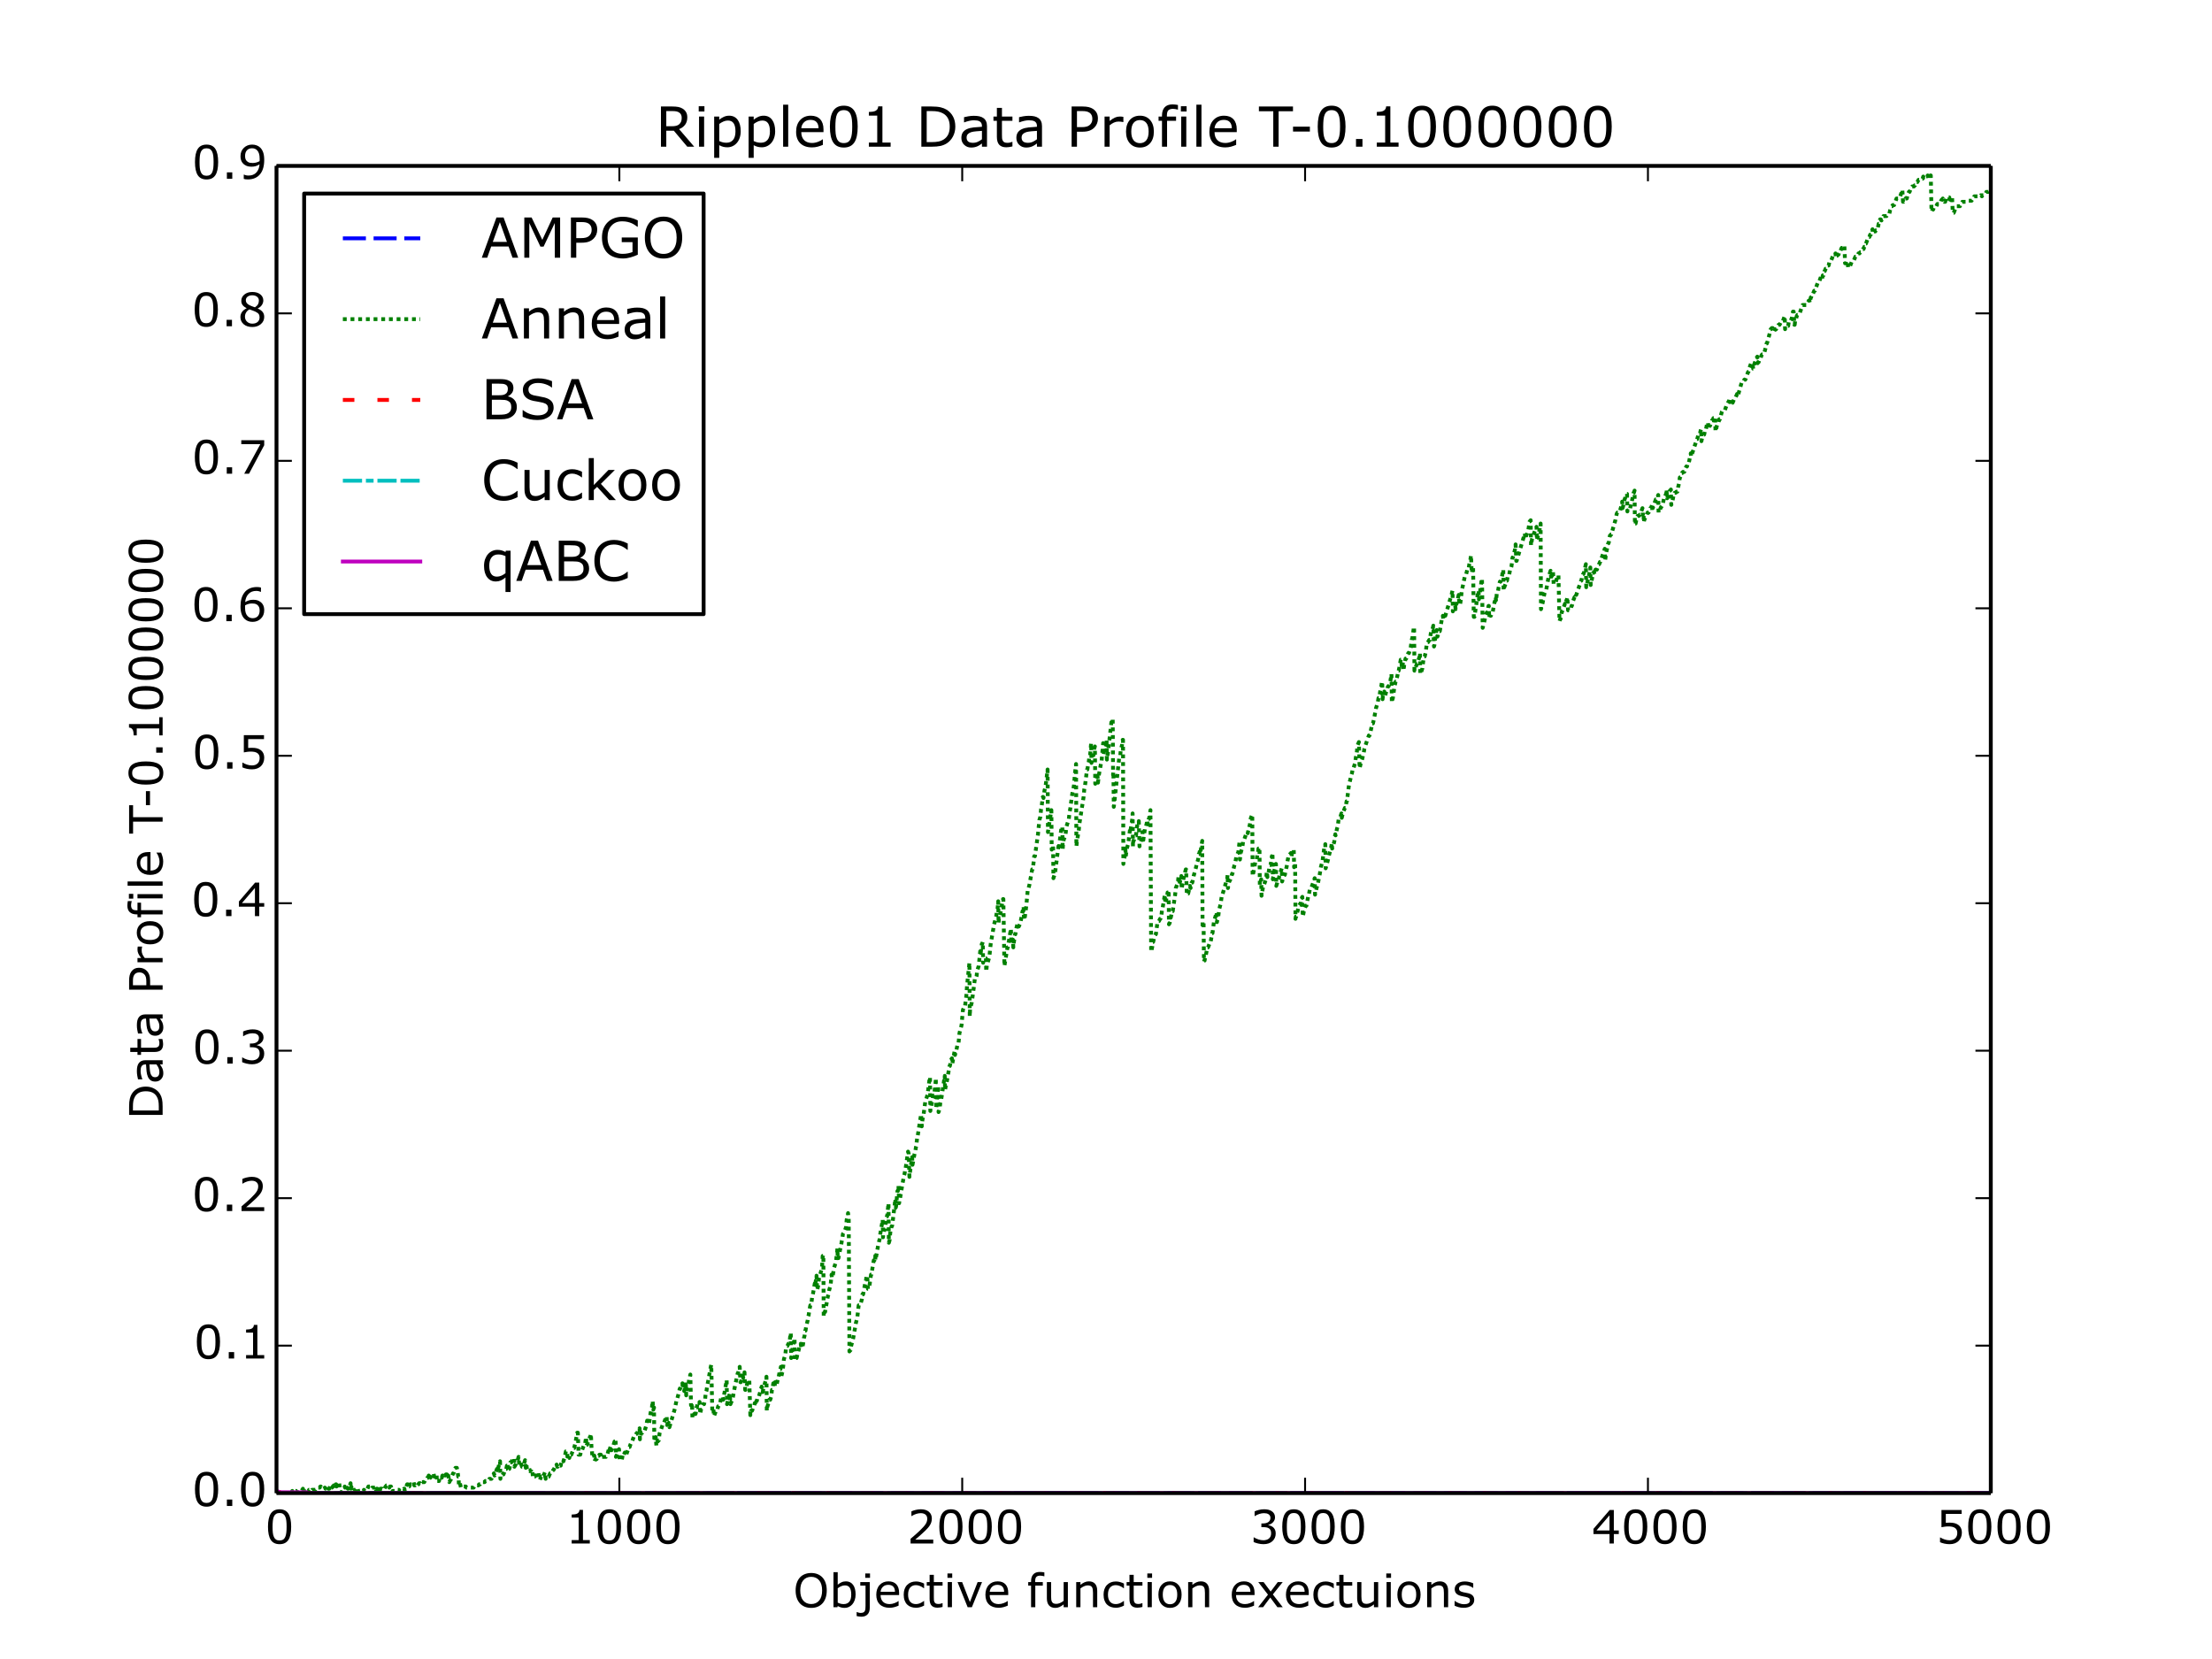 <?xml version="1.0" encoding="utf-8" standalone="no"?>
<!DOCTYPE svg PUBLIC "-//W3C//DTD SVG 1.1//EN"
  "http://www.w3.org/Graphics/SVG/1.1/DTD/svg11.dtd">
<!-- Created with matplotlib (http://matplotlib.org/) -->
<svg height="432pt" version="1.1" viewBox="0 0 576 432" width="576pt" xmlns="http://www.w3.org/2000/svg" xmlns:xlink="http://www.w3.org/1999/xlink">
 <defs>
  <style type="text/css">
*{stroke-linecap:butt;stroke-linejoin:round;}
  </style>
 </defs>
 <g id="figure_1">
  <g id="patch_1">
   <path d="
M0 432
L576 432
L576 0
L0 0
z
" style="fill:#ffffff;"/>
  </g>
  <g id="axes_1">
   <g id="patch_2">
    <path d="
M72 388.8
L518.4 388.8
L518.4 43.2
L72 43.2
z
" style="fill:#ffffff;"/>
   </g>
   <g id="line2d_1">
    <path clip-path="url(#p7ff5b81e1d)" d="
M72 388.8
L518.311 388.8
L518.311 388.8" style="fill:none;stroke:#0000ff;stroke-dasharray:6,2;stroke-dashoffset:0.0;"/>
   </g>
   <g id="line2d_2">
    <path clip-path="url(#p7ff5b81e1d)" d="
M72 388.8
L75.393 388.8
L75.571 388.514
L75.928 388.514
L76.107 388.228
L76.285 388.8
L76.464 388.514
L76.732 388.514
L76.91 388.228
L77.089 388.228
L77.267 388.514
L78.071 388.514
L78.25 388.228
L78.517 388.228
L78.696 387.942
L78.785 387.942
L78.875 387.656
L79.053 388.228
L79.142 387.656
L79.232 388.514
L79.41 388.228
L79.589 388.228
L79.767 387.942
L79.946 387.942
L80.214 388.514
L80.482 387.942
L80.571 387.942
L80.749 388.228
L81.107 388.228
L81.285 387.942
L82.089 387.942
L82.267 387.656
L82.356 387.656
L82.535 387.37
L83.249 387.37
L83.428 387.084
L83.517 387.084
L83.696 387.37
L84.053 387.37
L84.231 387.656
L84.41 387.656
L84.588 387.37
L84.767 387.656
L84.946 387.656
L85.035 387.942
L85.303 387.37
L85.481 387.656
L85.749 387.656
L86.017 386.799
L86.195 387.37
L86.463 387.37
L86.642 387.084
L86.82 387.084
L86.91 386.799
L87.088 387.084
L87.178 387.084
L87.445 386.513
L87.535 386.513
L87.624 387.084
L87.803 386.799
L88.07 386.799
L88.338 386.227
L88.606 388.514
L88.963 388.514
L89.41 387.37
L89.677 387.37
L89.767 387.084
L89.856 387.37
L90.035 386.799
L90.124 386.799
L90.302 387.37
L90.392 387.37
L90.57 387.656
L90.659 387.656
L90.838 386.799
L91.017 387.084
L91.284 386.227
L91.374 387.656
L91.463 387.084
L91.552 387.37
L91.731 388.228
L92.088 388.228
L92.267 387.942
L92.534 387.942
L92.713 387.656
L92.802 387.942
L92.981 387.656
L93.159 387.656
L93.338 388.514
L93.516 388.514
L93.695 388.228
L94.677 388.228
L94.766 387.942
L94.945 388.228
L95.034 388.228
L95.213 387.942
L95.57 387.942
L95.927 387.084
L96.373 387.084
L96.552 387.656
L96.731 387.656
L96.909 387.37
L97.623 387.37
L97.713 387.084
L97.891 387.942
L98.07 387.656
L98.248 387.656
L98.427 387.942
L98.695 387.37
L98.784 387.37
L98.873 387.942
L99.052 387.656
L99.498 387.656
L99.677 387.942
L99.855 387.942
L100.034 387.656
L100.123 387.656
L100.391 387.084
L100.48 387.084
L100.659 386.799
L101.195 386.799
L101.373 387.37
L101.552 387.084
L101.82 387.084
L101.998 388.228
L102.087 388.514
L102.266 388.228
L103.337 388.228
L103.516 387.942
L103.873 387.942
L104.052 388.228
L104.587 388.228
L104.766 387.942
L105.034 387.942
L105.212 387.656
L105.301 387.656
L105.391 388.228
L106.016 386.513
L106.194 386.513
L106.373 387.37
L106.462 387.084
L106.551 387.084
L106.819 386.513
L107.266 386.513
L107.444 386.227
L107.623 386.227
L107.712 385.941
L107.891 386.799
L108.069 386.799
L108.248 386.513
L108.337 386.513
L108.516 386.799
L108.694 386.799
L108.873 386.513
L108.962 386.513
L109.14 386.227
L109.408 386.227
L109.498 386.513
L109.765 385.941
L110.48 385.941
L110.748 385.369
L111.015 385.369
L111.283 384.797
L111.462 384.797
L111.64 384.225
L111.73 385.083
L111.908 384.797
L112.087 384.797
L112.265 384.225
L112.444 383.939
L112.622 383.939
L112.801 383.653
L112.89 383.653
L113.069 384.511
L113.247 384.511
L113.515 383.939
L113.694 383.939
L113.783 385.941
L113.872 385.655
L114.319 385.655
L114.497 384.797
L114.587 384.797
L114.765 384.511
L114.854 384.511
L115.033 384.797
L115.212 384.225
L115.301 384.225
L115.479 384.511
L115.747 383.939
L115.926 384.225
L116.104 383.939
L116.372 383.939
L116.461 384.797
L116.729 384.225
L116.997 385.941
L117.265 385.369
L117.354 385.369
L117.533 384.797
L117.979 383.653
L118.068 383.653
L118.158 383.367
L118.336 382.51
L118.426 382.51
L118.604 382.224
L118.961 382.224
L119.14 383.081
L119.318 384.511
L119.408 384.511
L119.497 386.799
L119.586 386.513
L119.765 386.227
L120.033 387.37
L120.479 387.37
L120.658 387.084
L121.283 387.084
L121.461 387.37
L123.336 387.37
L123.604 386.799
L124.586 386.799
L124.764 386.513
L125.032 386.513
L125.211 386.227
L125.3 386.227
L125.479 385.941
L126.193 385.941
L126.372 385.655
L127.175 385.655
L127.443 385.083
L127.979 385.083
L128.425 383.939
L128.514 383.939
L128.604 383.653
L128.782 384.225
L129.407 382.51
L129.496 383.081
L130.211 380.508
L130.3 385.083
L130.389 384.225
L130.746 384.225
L130.925 383.939
L131.103 383.939
L131.639 382.51
L131.818 382.51
L131.996 381.652
L132.085 381.652
L132.175 381.08
L132.353 383.081
L132.532 382.51
L132.621 382.51
L132.71 382.224
L132.889 380.794
L133.157 380.794
L133.514 379.936
L133.603 379.936
L133.782 379.65
L133.871 379.65
L133.96 381.938
L134.05 381.652
L134.139 381.652
L134.407 381.08
L134.585 381.08
L135.032 379.364
L135.21 381.366
L135.389 381.08
L135.567 381.652
L135.657 381.652
L135.746 381.366
L135.924 381.938
L136.014 381.938
L136.282 381.366
L136.371 381.366
L136.728 380.222
L136.907 382.224
L137.085 381.366
L137.264 383.081
L137.978 383.081
L138.156 382.796
L138.335 382.796
L138.514 382.51
L138.603 382.796
L138.781 384.797
L138.96 384.511
L139.228 384.511
L139.406 384.225
L139.585 384.225
L139.942 383.367
L140.21 383.367
L140.388 385.369
L140.567 385.369
L140.924 384.511
L141.192 384.511
L141.281 384.797
L141.46 384.225
L141.549 384.225
L141.906 383.367
L141.996 383.367
L142.085 385.083
L142.174 384.797
L142.531 384.797
L142.71 384.511
L142.888 384.511
L143.245 383.653
L143.335 383.653
L143.513 383.367
L143.781 383.367
L144.049 382.796
L144.138 382.796
L144.406 382.224
L144.763 382.224
L144.942 381.366
L145.12 381.938
L145.21 381.938
L145.477 381.366
L145.567 381.366
L145.745 381.652
L146.013 381.652
L146.192 380.508
L146.37 380.222
L146.638 380.222
L146.727 380.508
L147.174 378.793
L147.352 377.935
L147.709 377.935
L147.799 380.222
L147.977 379.65
L148.245 379.65
L148.513 378.507
L148.602 378.793
L148.781 378.793
L149.406 377.077
L149.495 377.077
L149.852 375.647
L150.299 373.074
L150.477 373.074
L150.656 378.793
L151.102 378.793
L151.281 377.935
L151.459 377.935
L152.173 375.933
L152.352 375.933
L152.62 374.218
L152.709 376.505
L152.798 376.219
L152.888 376.219
L153.602 374.218
L153.691 374.218
L153.87 373.36
L154.048 377.649
L154.138 377.649
L154.227 379.078
L154.316 378.793
L154.405 378.793
L154.495 378.507
L154.673 379.078
L154.763 379.078
L154.852 380.508
L154.941 380.222
L155.12 379.936
L155.388 379.936
L155.566 379.078
L155.923 379.078
L156.102 378.793
L156.459 378.793
L156.637 379.65
L156.816 379.364
L157.798 379.364
L158.066 378.793
L158.155 378.793
L158.602 377.077
L158.691 377.649
L158.869 377.077
L159.048 376.505
L159.227 377.649
L159.494 377.077
L159.584 377.077
L159.852 375.933
L160.03 375.361
L160.119 375.361
L160.298 374.79
L160.387 379.364
L160.476 379.078
L160.566 379.078
L161.191 377.363
L161.369 380.222
L161.905 380.222
L162.173 378.793
L162.262 378.793
L162.351 378.507
L162.441 378.793
L162.708 378.221
L162.887 379.078
L162.976 379.078
L163.78 376.791
L163.958 376.791
L164.137 376.219
L164.405 375.647
L164.494 375.647
L165.208 373.646
L165.476 373.646
L165.655 373.36
L165.833 373.36
L166.28 372.216
L166.458 372.216
L166.548 371.93
L166.637 374.79
L166.726 374.218
L166.994 373.074
L167.262 373.074
L167.44 372.788
L167.797 372.788
L168.333 371.073
L168.512 369.929
L168.69 370.787
L168.78 370.787
L168.958 370.501
L169.047 370.501
L169.404 367.927
L169.762 366.498
L169.94 364.782
L170.119 367.07
L170.297 366.498
L170.387 375.361
L170.476 375.076
L170.565 375.076
L170.744 374.218
L170.922 376.505
L171.012 376.505
L171.279 375.076
L171.547 375.076
L171.726 373.36
L172.529 371.073
L172.708 371.073
L173.511 368.785
L173.601 368.785
L173.69 371.073
L173.779 370.787
L173.958 370.787
L174.136 370.501
L174.315 371.644
L175.743 366.784
L176.19 364.496
L176.279 364.496
L176.815 362.495
L176.993 361.637
L177.083 361.637
L177.44 360.779
L177.529 360.779
L177.708 360.207
L177.797 361.637
L178.065 359.635
L178.154 362.209
L178.243 361.923
L178.422 361.065
L178.511 361.065
L178.6 360.493
L178.69 363.352
L178.868 361.637
L179.315 360.207
L179.493 358.778
L179.582 358.778
L179.761 357.92
L179.94 365.926
L180.118 365.926
L180.207 365.354
L180.297 369.071
L180.386 368.785
L180.475 368.785
L180.743 368.213
L181.1 368.213
L181.189 367.927
L181.368 366.498
L181.457 366.498
L181.636 365.354
L181.725 365.354
L181.904 365.068
L182.082 365.354
L182.172 365.068
L182.35 368.213
L182.529 367.07
L183.064 365.64
L183.332 365.64
L183.6 364.496
L183.779 362.495
L183.868 362.495
L183.957 362.209
L184.225 360.493
L184.404 359.635
L185.028 356.204
L185.207 355.347
L185.475 367.355
L185.743 366.784
L185.921 368.785
L186.546 367.07
L186.814 367.07
L186.993 366.212
L187.082 366.212
L187.26 365.926
L187.35 365.926
L187.618 364.782
L187.796 363.924
L187.885 363.924
L188.064 363.638
L188.153 363.638
L188.332 364.496
L189.225 359.35
L189.314 365.64
L189.403 365.354
L189.671 363.924
L189.76 363.924
L190.028 362.781
L190.207 365.64
L190.564 364.782
L190.653 364.782
L190.832 363.924
L191.457 360.493
L191.724 359.35
L192.082 357.634
L192.171 357.634
L192.439 356.49
L192.617 355.918
L192.796 359.921
L192.885 359.921
L193.421 358.206
L193.51 358.778
L193.778 357.634
L193.867 357.348
L194.046 361.923
L194.135 361.923
L194.314 361.065
L194.403 361.065
L194.581 360.207
L194.671 360.207
L195.028 359.35
L195.117 359.35
L195.385 368.499
L195.564 367.355
L195.831 367.355
L196.278 366.212
L196.367 366.212
L196.546 365.354
L196.635 365.354
L196.724 365.926
L196.992 364.782
L197.081 364.782
L197.26 363.924
L197.349 363.924
L197.528 363.638
L197.617 363.638
L198.331 361.065
L198.42 361.351
L198.51 361.351
L198.599 362.495
L198.778 361.637
L199.492 359.064
L199.581 358.492
L199.67 367.355
L199.76 366.498
L200.117 365.354
L200.295 364.496
L200.563 364.496
L200.831 363.638
L201.01 361.923
L201.099 361.923
L201.367 360.207
L201.456 360.207
L201.635 361.065
L201.724 361.065
L201.813 359.921
L201.992 360.493
L202.26 360.493
L202.617 358.778
L202.706 358.778
L203.152 356.49
L203.242 356.49
L203.331 355.918
L203.42 358.778
L203.509 358.206
L203.777 357.062
L203.956 355.632
L204.134 353.917
L204.492 352.773
L204.67 351.058
L204.938 350.486
L205.027 350.486
L205.295 349.914
L205.384 349.914
L205.563 349.056
L205.652 349.056
L205.831 347.341
L205.92 347.055
L206.009 353.631
L206.099 353.345
L206.456 350.486
L206.813 349.056
L206.902 348.484
L206.991 354.203
L207.081 353.917
L207.259 353.631
L207.438 353.631
L207.616 352.773
L207.795 351.915
L207.884 351.915
L208.152 350.772
L208.331 350.2
L208.42 350.2
L208.509 349.914
L208.688 351.058
L208.866 350.772
L208.956 350.772
L209.134 349.914
L209.313 348.484
L209.491 347.912
L209.67 346.483
L209.759 346.483
L209.938 345.339
L210.295 343.909
L210.473 342.766
L210.563 342.48
L210.83 340.764
L211.009 339.906
L211.188 339.906
L211.277 339.621
L211.455 337.905
L211.545 337.619
L211.723 336.761
L212.17 334.188
L212.259 334.76
L212.616 332.186
L212.795 335.903
L213.062 334.76
L213.241 333.044
L214.044 330.185
L214.223 327.04
L214.312 327.04
L214.402 326.754
L214.491 342.766
L214.58 342.194
L214.759 341.622
L214.848 341.622
L215.562 337.619
L215.741 337.047
L215.919 335.903
L216.276 334.76
L216.544 331.901
L216.634 332.758
L216.901 331.901
L217.169 330.185
L217.348 329.613
L217.705 328.469
L217.884 326.468
L217.973 326.182
L218.062 325.038
L218.151 327.898
L218.241 327.612
L218.33 327.612
L218.776 325.324
L219.044 324.18
L219.223 323.037
L219.312 322.751
L219.491 321.321
L219.669 321.035
L219.758 321.035
L220.294 319.606
L220.473 317.604
L220.74 316.46
L220.83 315.889
L221.008 317.604
L221.187 351.915
L221.276 351.629
L221.455 351.629
L221.633 350.486
L222.169 348.484
L222.883 344.481
L223.24 343.052
L223.597 339.906
L223.687 339.906
L223.865 339.621
L224.044 339.621
L224.401 338.477
L224.58 337.047
L224.758 337.047
L225.383 333.616
L225.472 333.616
L225.651 332.186
L225.829 332.186
L226.008 335.618
L226.097 335.618
L226.454 334.474
L226.812 331.901
L226.901 331.901
L227.526 328.183
L227.704 328.183
L227.883 327.04
L227.972 328.183
L228.686 324.18
L228.776 323.895
L228.954 323.037
L229.044 322.751
L229.222 321.321
L229.847 317.604
L229.936 322.179
L230.026 321.321
L230.293 320.178
L230.472 320.178
L230.74 317.604
L230.918 316.746
L231.008 316.746
L231.365 313.315
L231.454 323.609
L231.543 323.323
L231.633 323.037
L231.9 320.178
L231.99 320.178
L232.168 319.32
L232.258 319.32
L232.347 319.034
L233.15 312.172
L233.24 314.459
L233.329 314.173
L233.686 310.17
L233.775 310.17
L233.865 309.884
L233.954 308.74
L234.132 313.315
L234.222 312.457
L234.311 312.457
L234.579 310.742
L235.382 306.167
L235.561 305.595
L235.74 304.166
L235.829 304.166
L236.454 299.877
L236.632 300.449
L236.811 306.453
L237.257 303.022
L237.347 302.736
L237.525 301.306
L237.614 303.308
L238.15 300.449
L238.329 299.877
L238.507 298.733
L238.596 298.447
L238.864 295.874
L238.954 295.874
L239.846 290.155
L240.025 293.3
L240.204 291.585
L240.471 290.441
L240.918 287.01
L241.543 285.008
L242.078 280.72
L242.168 280.434
L242.257 289.297
L242.346 288.726
L242.971 285.294
L243.239 285.294
L243.507 282.721
L243.596 282.149
L243.685 280.72
L243.775 288.726
L243.864 287.868
L244.31 282.721
L244.4 289.583
L244.489 289.297
L244.668 288.726
L244.846 287.296
L245.114 286.152
L246.007 280.148
L246.096 283.865
L246.275 282.721
L246.364 282.721
L247.257 277.574
L247.346 277.574
L247.703 275.859
L247.882 275.573
L247.971 277.003
L248.596 273.571
L248.685 274.715
L248.864 273.857
L248.953 273.857
L249.132 273
L249.31 272.142
L249.399 272.142
L249.578 271.856
L249.846 268.997
L250.381 266.995
L250.739 262.992
L251.096 262.134
L251.274 262.134
L251.631 259.275
L251.81 256.702
L252.435 250.697
L252.524 264.708
L252.613 262.706
L253.06 260.991
L253.596 256.988
L253.863 254.7
L254.131 254.7
L254.31 254.128
L254.488 252.413
L254.578 252.413
L254.845 251.555
L255.292 247.266
L255.381 248.124
L255.649 245.836
L255.738 245.836
L255.917 245.265
L256.006 250.697
L256.095 250.125
L256.363 250.125
L256.631 249.554
L256.72 249.554
L256.81 252.985
L256.988 251.269
L257.613 249.268
L257.97 245.836
L258.863 240.69
L259.399 238.688
L259.577 237.259
L259.756 236.687
L259.934 234.685
L260.024 240.404
L260.113 239.26
L260.559 237.545
L261.184 234.113
L261.274 234.113
L261.541 251.555
L262.345 246.694
L262.434 246.694
L263.238 241.834
L263.327 244.979
L263.416 244.121
L263.595 244.979
L263.773 244.693
L263.863 246.694
L264.131 244.407
L264.309 243.263
L264.398 243.263
L264.577 242.119
L264.756 241.262
L265.023 240.404
L265.202 241.262
L265.291 241.262
L265.559 240.69
L265.648 240.69
L266.273 237.259
L266.452 237.259
L266.541 236.115
L266.63 239.546
L266.72 239.26
L266.809 239.26
L267.255 235.829
L267.612 231.826
L267.702 231.826
L268.059 230.396
L268.773 226.393
L268.862 226.393
L269.041 225.536
L269.309 222.962
L269.487 222.962
L270.291 217.244
L270.648 213.527
L270.916 212.669
L271.094 210.667
L271.184 210.382
L271.541 207.522
L271.63 207.522
L271.719 207.808
L271.987 205.807
L272.166 205.235
L272.344 204.091
L272.791 200.374
L272.88 216.672
L272.969 216.1
L273.773 210.953
L273.862 221.247
L273.951 220.675
L274.219 220.103
L274.308 228.681
L274.398 228.395
L274.576 227.823
L274.666 227.823
L275.112 224.392
L275.648 220.103
L275.737 220.961
L275.916 219.245
L276.362 215.814
L276.54 215.242
L276.63 215.242
L276.719 221.247
L276.808 219.817
L276.987 218.673
L277.433 217.53
L277.701 215.242
L278.326 213.241
L278.505 211.525
L278.683 210.667
L279.219 206.664
L279.397 205.807
L279.576 204.949
L279.665 204.377
L279.933 201.232
L280.201 198.944
L280.29 220.389
L280.38 219.531
L280.915 216.1
L281.094 214.385
L282.165 207.522
L282.344 205.521
L282.522 204.663
L283.058 200.374
L283.147 200.374
L283.415 198.659
L283.504 198.373
L283.683 196.943
L283.772 196.943
L283.861 196.657
L284.129 193.512
L284.219 198.659
L284.308 198.087
L284.576 196.657
L284.754 196.657
L284.933 194.941
L285.111 194.37
L285.201 204.091
L285.29 203.233
L285.647 201.804
L285.736 201.232
L285.915 203.805
L286.093 202.09
L286.718 198.659
L286.808 198.659
L287.254 193.512
L287.343 196.657
L287.522 195.513
L288.058 194.084
L288.147 192.654
L288.236 197.801
L288.325 196.943
L288.504 196.085
L289.397 188.079
L289.486 188.079
L289.665 187.221
L289.754 187.221
L289.843 201.804
L289.932 200.946
L290.022 210.096
L290.111 209.524
L291.45 197.229
L291.718 196.657
L291.897 194.656
L291.986 194.656
L292.164 194.084
L292.343 192.654
L292.432 192.654
L292.522 224.964
L292.611 224.106
L292.879 222.962
L293.057 221.247
L293.147 222.962
L293.414 220.961
L293.772 219.817
L294.307 215.528
L294.396 216.1
L294.843 213.241
L294.932 211.811
L295.021 220.389
L295.111 218.959
L295.2 218.959
L295.379 218.387
L295.736 217.53
L295.825 217.53
L296.004 215.528
L296.093 215.242
L296.271 214.099
L296.45 214.099
L296.539 213.813
L296.718 220.389
L296.986 219.245
L297.432 218.102
L297.521 216.672
L297.611 219.531
L297.7 218.959
L297.878 217.244
L297.968 216.958
L298.146 215.814
L298.236 215.814
L298.414 215.242
L298.593 214.385
L298.771 213.527
L298.86 214.67
L299.128 213.241
L299.218 213.241
L299.575 210.953
L299.753 247.838
L300.021 246.694
L300.2 245.265
L300.289 245.265
L300.557 244.121
L300.914 243.263
L301.003 243.263
L301.36 240.404
L301.628 239.832
L301.807 239.832
L302.075 239.26
L302.164 239.26
L302.342 238.402
L302.432 238.402
L302.61 236.687
L302.7 236.687
L303.324 232.97
L303.414 235.257
L303.503 234.971
L303.771 233.828
L303.86 233.828
L304.039 232.398
L304.217 232.398
L304.307 231.826
L304.396 240.69
L304.485 240.404
L304.574 240.404
L304.753 238.974
L304.842 238.974
L304.932 238.688
L305.11 237.545
L305.289 237.259
L305.378 237.259
L306.003 232.97
L306.181 231.254
L306.717 229.825
L306.896 228.109
L306.985 228.109
L307.074 230.396
L307.164 230.11
L307.342 229.253
L307.521 228.395
L307.61 228.109
L307.699 231.54
L307.788 230.968
L308.413 227.537
L308.503 227.537
L308.771 226.393
L308.86 226.393
L309.038 232.97
L309.128 232.97
L309.306 232.684
L309.396 232.684
L309.663 231.54
L309.842 230.682
L310.02 231.254
L310.288 229.825
L310.467 229.825
L310.824 228.109
L311.449 225.822
L311.717 224.392
L311.806 224.392
L311.985 223.82
L312.163 222.39
L312.252 222.39
L312.52 221.247
L312.61 221.819
L313.056 218.959
L313.145 241.262
L313.235 240.976
L313.413 240.404
L313.502 250.411
L313.592 250.125
L313.681 250.125
L313.86 248.982
L313.949 248.982
L314.395 246.694
L314.574 246.694
L315.02 245.551
L315.199 245.551
L315.645 242.977
L315.734 242.977
L316.092 240.118
L316.806 237.545
L316.895 240.118
L316.984 239.546
L317.163 239.26
L317.431 236.973
L317.877 235.257
L318.145 233.256
L318.234 233.256
L319.573 228.681
L319.663 227.823
L319.752 231.254
L319.841 230.682
L320.02 229.825
L320.198 229.253
L320.288 229.253
L320.466 228.681
L320.556 228.681
L320.645 228.395
L320.823 227.537
L320.913 227.537
L321.18 226.393
L321.448 225.25
L321.716 224.392
L321.895 223.248
L322.341 222.105
L322.43 222.105
L322.698 219.817
L322.788 218.959
L322.877 223.82
L322.966 222.962
L323.145 221.819
L323.502 220.675
L323.68 219.245
L323.77 219.245
L324.662 216.672
L324.841 216.672
L324.93 216.958
L325.109 215.814
L325.198 215.814
L325.466 214.67
L325.734 212.955
L326.091 212.097
L326.18 228.109
L326.269 227.823
L326.894 224.392
L327.162 223.82
L327.252 223.82
L327.43 222.39
L327.519 222.39
L327.698 220.961
L327.787 220.961
L327.966 220.675
L328.055 230.396
L328.144 230.11
L328.412 228.967
L328.501 233.256
L328.591 232.684
L328.948 230.682
L329.037 230.682
L329.662 228.967
L329.841 227.251
L329.93 226.965
L330.019 228.395
L330.198 227.537
L330.376 226.965
L330.644 225.25
L330.823 225.25
L330.912 224.964
L331.18 222.962
L331.269 222.962
L331.358 222.105
L331.448 228.967
L331.537 228.395
L331.626 228.109
L331.894 226.393
L332.251 224.964
L332.34 230.682
L332.43 230.396
L332.519 230.11
L332.698 229.253
L332.876 229.253
L333.144 228.109
L333.769 226.108
L333.858 229.539
L333.948 229.253
L334.483 227.823
L334.572 227.823
L334.93 226.108
L335.019 225.822
L335.287 224.106
L335.465 223.248
L335.555 223.248
L335.912 222.39
L336.09 222.39
L336.18 222.105
L336.269 223.248
L336.447 222.105
L336.626 221.819
L336.715 221.819
L336.894 221.247
L336.983 225.822
L337.072 225.25
L337.251 224.678
L337.34 239.26
L337.429 238.688
L337.519 238.688
L337.965 236.973
L338.144 236.115
L338.412 235.543
L338.501 235.543
L338.769 234.971
L338.947 233.828
L339.036 233.828
L339.126 233.542
L339.215 238.688
L339.304 238.402
L339.661 236.687
L340.019 235.829
L340.197 235.829
L340.733 232.97
L340.822 232.97
L341.09 231.54
L341.179 231.54
L341.358 231.254
L341.447 231.254
L342.34 228.681
L342.429 232.97
L342.518 232.684
L342.697 231.826
L342.965 230.682
L343.054 230.682
L343.5 228.395
L343.679 227.537
L343.947 225.822
L344.393 224.106
L344.84 220.675
L345.108 219.817
L345.197 226.108
L345.286 225.822
L345.822 223.82
L346 222.962
L346.625 220.675
L346.804 219.531
L346.893 220.961
L347.072 220.389
L347.429 219.245
L347.697 217.244
L347.786 217.53
L348.143 215.814
L348.322 215.242
L348.589 213.241
L348.768 213.241
L348.947 212.669
L349.036 212.669
L349.304 211.811
L349.393 212.955
L349.661 211.811
L350.196 210.382
L350.375 210.382
L350.643 208.666
L350.732 208.666
L351.268 204.377
L351.625 202.947
L351.804 202.09
L352.071 201.232
L352.25 200.088
L352.428 200.088
L352.875 198.659
L353.053 197.229
L353.232 196.371
L353.321 195.799
L353.5 194.084
L353.857 193.226
L354.036 200.088
L354.303 198.944
L354.75 197.515
L354.928 196.657
L355.107 196.085
L355.285 194.941
L355.464 194.37
L356.446 191.51
L356.625 191.51
L356.803 190.938
L356.982 190.081
L357.339 188.365
L357.517 188.365
L357.785 187.221
L358.321 184.362
L358.767 182.933
L358.946 181.789
L359.035 181.789
L359.214 181.217
L359.392 180.073
L359.66 178.93
L359.839 177.5
L359.928 177.5
L360.017 182.075
L360.107 181.217
L360.285 180.359
L360.464 180.073
L360.642 181.503
L360.821 180.645
L360.999 180.073
L361.089 180.073
L361.356 178.93
L361.535 178.644
L361.624 178.644
L362.071 177.214
L362.339 175.498
L362.428 182.933
L362.517 182.361
L362.696 181.789
L363.053 179.215
L363.41 177.5
L363.499 177.5
L363.856 176.07
L364.124 174.641
L364.213 174.641
L364.392 173.783
L364.749 171.781
L364.928 171.781
L365.017 174.069
L365.374 172.353
L365.463 174.641
L365.642 173.211
L365.999 171.495
L366.178 171.495
L366.713 170.066
L366.892 170.066
L367.338 168.636
L367.606 166.635
L367.785 166.063
L368.142 163.49
L368.231 163.204
L368.32 174.641
L368.41 174.355
L368.945 172.925
L369.035 172.925
L369.66 170.924
L369.749 170.066
L369.838 175.498
L369.927 175.213
L370.017 175.213
L370.374 174.069
L370.731 171.21
L370.909 170.924
L370.999 170.924
L371.267 169.78
L371.534 167.492
L371.624 167.492
L371.802 167.207
L371.892 167.207
L372.159 166.635
L372.338 166.635
L372.695 164.061
L372.784 164.061
L372.963 163.775
L373.052 163.775
L373.231 162.918
L373.409 168.35
L373.499 168.064
L373.945 164.633
L374.124 164.061
L374.302 165.777
L374.838 164.347
L374.927 164.347
L375.552 160.63
L375.641 160.63
L375.731 160.344
L375.82 161.202
L376.177 160.344
L376.356 160.344
L377.963 154.912
L378.23 153.768
L378.32 159.201
L378.409 158.915
L378.855 157.771
L378.945 157.771
L379.034 158.629
L379.212 157.199
L379.302 157.199
L379.48 156.055
L379.57 156.055
L379.837 154.912
L380.016 157.485
L380.195 157.485
L380.373 156.341
L380.641 153.768
L380.909 152.624
L381.087 151.766
L381.444 150.051
L381.712 149.479
L381.802 149.479
L382.069 148.335
L382.337 148.335
L382.427 148.049
L382.605 146.906
L382.873 145.762
L383.052 144.618
L383.23 149.193
L383.409 148.335
L383.587 147.478
L383.766 160.63
L383.944 160.63
L384.659 155.769
L384.837 154.34
L385.016 153.768
L385.105 156.055
L385.284 154.626
L385.373 154.34
L385.819 150.909
L385.908 150.623
L386.087 163.49
L386.533 161.774
L386.891 160.058
L387.158 159.487
L387.337 159.487
L387.605 157.771
L387.694 157.771
L387.783 160.916
L387.873 160.344
L388.23 160.344
L388.587 159.487
L388.676 159.487
L389.212 156.627
L389.301 156.627
L389.39 156.341
L389.48 155.484
L389.569 156.627
L389.748 154.626
L389.837 154.626
L390.015 154.34
L390.194 153.196
L390.551 151.481
L390.73 151.481
L390.908 150.909
L391.176 149.765
L391.355 148.335
L391.444 148.335
L391.533 153.768
L391.622 153.196
L392.337 151.195
L392.426 151.195
L392.604 150.051
L392.783 149.765
L392.962 149.765
L393.229 148.335
L393.319 148.335
L393.587 147.478
L393.854 145.19
L393.944 145.19
L394.479 143.189
L394.658 141.759
L394.836 146.048
L394.926 146.048
L396.89 139.472
L397.068 138.9
L397.158 140.329
L397.336 139.758
L397.961 138.042
L398.14 136.898
L398.318 135.755
L398.408 135.755
L398.586 135.469
L398.676 142.045
L398.765 141.473
L398.943 140.329
L399.747 138.042
L399.836 138.042
L400.104 137.184
L400.193 140.615
L400.283 140.043
L400.372 140.043
L400.729 138.614
L400.997 137.47
L401.086 137.47
L401.175 136.326
L401.265 158.629
L401.354 158.343
L401.711 156.913
L402.157 154.626
L402.515 153.768
L402.604 153.768
L403.229 150.337
L403.764 148.621
L403.943 150.909
L404.389 148.621
L404.568 152.052
L404.925 152.052
L405.729 149.765
L405.818 149.765
L406.086 161.774
L406.264 161.202
L406.354 161.202
L406.532 160.344
L406.711 159.201
L406.8 159.201
L407.514 157.199
L407.604 157.485
L407.871 156.341
L407.961 156.341
L408.139 155.484
L408.318 158.915
L408.675 158.915
L408.853 158.629
L409.032 158.629
L409.211 157.771
L409.3 157.771
L409.389 157.485
L409.568 156.627
L410.014 155.484
L410.103 155.484
L410.282 154.626
L410.371 154.912
L410.46 154.912
L411.71 151.195
L411.8 151.195
L411.978 150.051
L412.068 150.051
L412.246 149.479
L412.335 149.479
L412.514 148.907
L412.692 148.049
L412.96 146.906
L413.05 152.91
L413.139 152.624
L413.496 150.909
L413.585 150.909
L414.121 147.764
L414.21 152.338
L414.3 152.052
L414.835 149.193
L414.924 149.193
L415.103 148.907
L415.192 149.479
L415.282 149.193
L415.46 148.335
L415.817 148.335
L416.353 146.906
L416.442 146.906
L416.621 146.334
L416.71 146.334
L417.871 142.903
L417.96 146.048
L418.228 144.046
L418.406 143.189
L418.764 141.473
L418.853 141.473
L418.942 141.187
L419.21 139.472
L419.299 139.472
L419.478 139.186
L419.567 139.186
L420.638 135.469
L420.996 133.753
L421.174 133.467
L421.353 133.467
L421.531 133.181
L421.799 133.181
L422.335 131.18
L422.424 130.608
L422.513 132.323
L422.603 132.038
L422.87 130.894
L423.049 130.036
L423.585 128.606
L423.674 128.606
L423.763 133.181
L423.852 132.895
L424.388 132.895
L424.835 130.608
L424.924 130.608
L425.37 128.32
L425.46 128.32
L425.638 127.749
L425.727 136.612
L425.817 136.326
L425.906 136.326
L426.263 134.611
L426.442 134.325
L426.799 134.325
L426.977 134.039
L427.067 134.039
L427.692 132.323
L427.781 134.039
L427.959 133.467
L428.049 136.041
L428.138 135.469
L428.495 134.611
L428.584 134.611
L429.031 133.467
L429.299 133.467
L429.745 132.323
L429.924 132.323
L430.281 131.18
L430.37 132.323
L431.173 130.036
L431.441 130.036
L431.798 128.892
L431.888 133.467
L431.977 133.181
L432.066 133.181
L432.513 132.038
L432.602 132.038
L432.87 131.466
L432.959 131.466
L433.405 129.178
L433.584 129.178
L433.852 128.606
L433.941 127.463
L434.12 129.75
L434.477 128.892
L434.566 128.892
L434.834 127.749
L434.923 127.749
L435.102 127.463
L435.191 131.466
L435.28 131.18
L435.37 131.18
L435.816 128.892
L435.905 128.892
L436.084 128.32
L436.352 128.32
L436.53 128.035
L436.798 128.035
L436.977 126.891
L437.244 125.747
L437.423 124.317
L437.512 124.317
L437.959 123.174
L438.048 123.174
L438.227 122.888
L438.584 122.888
L438.762 122.03
L438.852 122.03
L439.119 121.458
L439.298 121.458
L439.476 120.6
L439.744 120.6
L439.923 119.743
L440.191 118.599
L440.28 118.027
L440.369 118.885
L441.887 114.31
L441.976 114.31
L442.244 113.166
L442.601 113.166
L442.869 112.023
L442.958 111.737
L443.048 114.882
L443.226 114.024
L443.316 114.024
L443.673 113.166
L443.762 113.166
L443.94 112.309
L444.119 112.309
L444.298 111.451
L444.565 110.021
L444.744 110.021
L444.923 111.737
L445.101 110.879
L445.28 110.879
L445.815 109.449
L445.994 109.449
L446.172 108.877
L446.53 108.877
L446.619 108.592
L446.708 112.309
L446.797 111.737
L446.887 111.737
L447.065 110.879
L447.244 110.307
L447.422 110.021
L447.512 110.021
L447.69 109.163
L447.869 109.163
L448.047 108.592
L448.226 107.734
L448.404 107.162
L448.583 106.876
L449.119 106.876
L449.744 105.16
L449.833 105.16
L450.101 104.589
L450.19 104.589
L450.369 103.731
L450.547 103.731
L450.636 105.446
L450.726 105.16
L450.904 104.874
L451.172 104.874
L451.529 104.017
L451.619 104.017
L451.886 103.445
L451.976 103.445
L452.333 102.587
L452.511 103.159
L453.404 100.014
L453.583 99.442
L453.94 99.442
L454.208 98.87
L454.476 98.87
L455.19 96.868
L455.279 96.868
L455.458 96.011
L455.993 94.581
L456.35 94.581
L456.529 96.011
L456.618 96.011
L456.797 94.867
L457.422 93.151
L457.511 93.151
L457.6 92.865
L457.69 94.581
L457.779 94.295
L457.957 94.295
L458.136 93.723
L458.404 93.151
L458.493 93.151
L458.672 92.58
L458.85 92.294
L459.029 92.294
L459.207 92.008
L459.386 92.008
L459.832 90.292
L460.011 89.434
L460.1 89.434
L460.279 88.862
L460.814 86.861
L461.082 85.717
L461.172 85.717
L461.35 85.431
L461.618 85.431
L461.796 86.289
L461.975 86.289
L462.243 85.717
L462.511 85.717
L462.689 85.145
L462.868 84.86
L462.957 84.86
L463.136 84.574
L463.404 84.574
L463.671 84.002
L463.85 84.002
L464.028 83.716
L464.207 83.716
L464.743 82.286
L464.832 85.717
L464.921 85.431
L465.011 85.431
L465.189 85.145
L465.278 85.145
L465.457 84.86
L465.636 84.86
L465.814 83.716
L466.26 83.716
L466.439 83.144
L466.528 83.144
L466.885 81.142
L467.064 81.142
L467.243 84.574
L467.332 84.574
L467.51 83.144
L467.689 83.144
L467.868 82.286
L468.046 82
L468.314 82
L468.492 81.714
L468.582 81.714
L469.385 79.427
L470.367 79.427
L470.546 79.141
L470.635 79.141
L470.992 78.283
L471.171 78.283
L471.26 78.855
L471.528 77.425
L471.617 77.425
L471.796 76.568
L472.064 76.568
L472.421 75.71
L472.599 75.71
L473.403 73.422
L473.671 73.422
L474.206 71.993
L474.385 71.993
L474.474 72.565
L474.653 71.707
L474.831 71.707
L475.099 70.563
L475.188 70.563
L475.367 69.991
L475.456 69.991
L475.635 69.705
L475.724 69.705
L475.903 69.134
L476.171 69.134
L476.438 67.99
L476.617 67.99
L476.796 67.704
L476.885 67.704
L477.42 66.274
L477.867 66.274
L477.956 65.988
L478.045 67.132
L478.313 66.56
L478.403 66.56
L478.581 66.274
L478.76 66.274
L478.938 65.416
L479.206 65.416
L479.563 64.559
L479.742 64.559
L479.92 64.273
L480.188 64.273
L480.277 63.987
L480.456 68.562
L480.635 68.562
L480.813 67.99
L481.081 67.99
L481.26 69.705
L481.438 69.419
L481.706 69.419
L482.242 67.99
L482.42 67.99
L482.599 67.704
L482.777 67.704
L483.134 66.846
L483.313 66.846
L483.492 66.56
L483.67 66.56
L483.938 65.988
L484.206 65.988
L484.384 65.703
L484.563 65.703
L484.831 65.131
L484.92 65.131
L485.099 64.845
L485.277 64.845
L485.456 64.273
L485.634 64.273
L485.813 63.415
L485.902 63.415
L486.527 61.7
L486.795 61.7
L486.973 61.128
L487.152 61.128
L487.598 59.698
L487.688 60.842
L487.956 60.27
L488.313 60.27
L488.491 59.984
L488.848 59.984
L489.205 58.268
L489.295 58.268
L489.563 57.125
L489.741 57.125
L489.92 57.411
L490.188 56.839
L490.277 56.839
L490.455 56.267
L491.259 56.267
L491.437 55.981
L491.616 55.981
L491.795 55.695
L491.973 55.695
L492.152 54.837
L492.598 53.694
L492.687 53.694
L492.866 53.408
L493.223 53.408
L493.848 51.692
L494.473 51.692
L494.652 51.406
L494.741 51.406
L495.366 49.405
L495.544 52.55
L495.634 52.55
L495.812 52.264
L495.901 52.264
L496.169 51.692
L496.526 51.692
L496.794 50.548
L496.884 50.548
L497.062 49.977
L497.241 49.977
L497.687 48.833
L497.776 48.833
L497.955 48.547
L498.401 48.547
L498.58 48.261
L498.669 48.261
L498.848 47.689
L499.026 47.403
L499.294 47.403
L499.562 46.831
L499.83 46.831
L500.008 46.545
L500.633 46.545
L500.812 45.974
L500.901 46.259
L501.08 45.974
L501.794 45.974
L501.972 45.688
L502.151 46.545
L502.419 45.974
L502.508 45.974
L502.687 45.688
L502.776 45.688
L502.955 55.123
L503.222 54.551
L503.401 54.551
L503.58 53.979
L503.758 53.979
L503.937 53.694
L504.204 53.694
L504.472 53.122
L505.008 53.122
L505.187 52.836
L505.276 52.836
L505.454 52.264
L505.633 51.978
L505.812 51.978
L505.901 51.692
L506.079 52.264
L506.169 52.264
L506.347 52.55
L506.526 52.55
L506.794 51.406
L507.597 51.406
L507.686 52.836
L507.776 52.55
L507.865 52.55
L508.044 51.978
L508.311 51.12
L508.49 55.409
L508.758 55.409
L509.204 54.265
L509.293 54.265
L509.561 53.694
L510.365 53.694
L510.543 53.122
L510.722 52.836
L510.811 52.836
L510.99 52.55
L511.883 52.55
L512.061 52.264
L513.4 52.264
L513.579 51.978
L513.668 51.978
L513.847 51.692
L513.936 51.692
L514.115 51.12
L515.632 51.12
L515.811 50.834
L515.9 50.834
L516.079 51.12
L516.257 50.834
L516.525 50.834
L516.704 50.548
L516.972 50.548
L517.239 49.977
L517.775 49.977
L517.954 49.691
L518.221 49.691
L518.311 50.262
L518.311 50.262" style="fill:none;stroke:#008000;stroke-dasharray:1,1;stroke-dashoffset:0.0;"/>
   </g>
   <g id="line2d_3">
    <path clip-path="url(#p7ff5b81e1d)" d="
M72 388.8
L72.357 388.8
L72.446 388.506
L72.625 388.8
L72.714 388.8
L72.803 388.506
L72.982 388.8
L518.311 388.8
L518.311 388.8" style="fill:none;stroke:#ff0000;stroke-dasharray:3,6;stroke-dashoffset:0.0;"/>
   </g>
   <g id="line2d_4">
    <path clip-path="url(#p7ff5b81e1d)" d="
M72 388.8
L518.311 388.8
L518.311 388.8" style="fill:none;stroke:#00bfbf;stroke-dasharray:5,1,2,1,5,1;stroke-dashoffset:0.0;"/>
   </g>
   <g id="line2d_5">
    <path clip-path="url(#p7ff5b81e1d)" d="
M72 388.585
L72.268 388.585
L72.446 388.37
L72.625 388.585
L79.946 388.585
L80.124 388.8
L518.311 388.8
L518.311 388.8" style="fill:none;stroke:#bf00bf;stroke-linecap:square;"/>
   </g>
   <g id="matplotlib.axis_1">
    <g id="xtick_1">
     <g id="line2d_6">
      <defs>
       <path d="
M0 0
L0 -4" id="mc7db9fdffb" style="stroke:#000000;stroke-width:0.5;"/>
      </defs>
      <g>
       <use style="stroke:#000000;stroke-width:0.5;" x="72.0" xlink:href="#mc7db9fdffb" y="388.8"/>
      </g>
     </g>
     <g id="line2d_7">
      <defs>
       <path d="
M0 0
L0 4" id="m5a7d422ac3" style="stroke:#000000;stroke-width:0.5;"/>
      </defs>
      <g>
       <use style="stroke:#000000;stroke-width:0.5;" x="72.0" xlink:href="#m5a7d422ac3" y="43.2"/>
      </g>
     </g>
     <g id="text_1">
      <!-- 0 -->
      <defs>
       <path d="
M56.984 36.375
Q56.984 16.797 50.859 7.641
Q44.734 -1.516 31.844 -1.516
Q18.75 -1.516 12.719 7.766
Q6.688 17.047 6.688 36.281
Q6.688 55.672 12.781 64.922
Q18.891 74.172 31.844 74.172
Q44.922 74.172 50.953 64.766
Q56.984 55.375 56.984 36.375
M44.141 14.203
Q45.844 18.172 46.453 23.516
Q47.078 28.859 47.078 36.375
Q47.078 43.797 46.453 49.266
Q45.844 54.734 44.094 58.547
Q42.391 62.312 39.422 64.203
Q36.469 66.109 31.844 66.109
Q27.25 66.109 24.234 64.203
Q21.234 62.312 19.484 58.453
Q17.828 54.828 17.219 49.016
Q16.609 43.219 16.609 36.281
Q16.609 28.656 17.141 23.531
Q17.672 18.406 19.438 14.359
Q21.047 10.547 24 8.547
Q26.953 6.547 31.844 6.547
Q36.422 6.547 39.453 8.453
Q42.484 10.359 44.141 14.203" id="Verdana-30"/>
      </defs>
      <g transform="translate(68.982 401.918)scale(0.12 -0.12)">
       <use xlink:href="#Verdana-30"/>
      </g>
     </g>
    </g>
    <g id="xtick_2">
     <g id="line2d_8">
      <g>
       <use style="stroke:#000000;stroke-width:0.5;" x="161.28" xlink:href="#mc7db9fdffb" y="388.8"/>
      </g>
     </g>
     <g id="line2d_9">
      <g>
       <use style="stroke:#000000;stroke-width:0.5;" x="161.28" xlink:href="#m5a7d422ac3" y="43.2"/>
      </g>
     </g>
     <g id="text_2">
      <!-- 1000 -->
      <defs>
       <path d="
M52.938 0
L13.578 0
L13.578 7.422
L28.719 7.422
L28.719 56.156
L13.578 56.156
L13.578 62.797
Q16.656 62.797 20.172 63.297
Q23.688 63.812 25.484 64.797
Q27.734 66.016 29.031 67.891
Q30.328 69.781 30.516 72.953
L38.094 72.953
L38.094 7.422
L52.938 7.422
z
" id="Verdana-31"/>
      </defs>
      <g transform="translate(147.232 401.918)scale(0.12 -0.12)">
       <use xlink:href="#Verdana-31"/>
       <use x="63.574" xlink:href="#Verdana-30"/>
       <use x="127.148" xlink:href="#Verdana-30"/>
       <use x="190.723" xlink:href="#Verdana-30"/>
      </g>
     </g>
    </g>
    <g id="xtick_3">
     <g id="line2d_10">
      <g>
       <use style="stroke:#000000;stroke-width:0.5;" x="250.56" xlink:href="#mc7db9fdffb" y="388.8"/>
      </g>
     </g>
     <g id="line2d_11">
      <g>
       <use style="stroke:#000000;stroke-width:0.5;" x="250.56" xlink:href="#m5a7d422ac3" y="43.2"/>
      </g>
     </g>
     <g id="text_3">
      <!-- 2000 -->
      <defs>
       <path d="
M57.078 0
L7.859 0
L7.859 10.203
Q12.984 14.594 18.141 18.984
Q23.297 23.391 27.734 27.734
Q37.109 36.812 40.578 42.156
Q44.047 47.516 44.047 53.719
Q44.047 59.375 40.312 62.562
Q36.578 65.766 29.891 65.766
Q25.438 65.766 20.266 64.203
Q15.094 62.641 10.156 59.422
L9.672 59.422
L9.672 69.672
Q13.141 71.391 18.922 72.797
Q24.703 74.219 30.125 74.219
Q41.312 74.219 47.656 68.812
Q54 63.422 54 54.203
Q54 50.047 52.953 46.453
Q51.906 42.875 49.859 39.656
Q47.953 36.625 45.391 33.688
Q42.828 30.766 39.156 27.203
Q33.938 22.078 28.359 17.266
Q22.797 12.453 17.969 8.344
L57.078 8.344
z
" id="Verdana-32"/>
      </defs>
      <g transform="translate(236.168 401.918)scale(0.12 -0.12)">
       <use xlink:href="#Verdana-32"/>
       <use x="63.574" xlink:href="#Verdana-30"/>
       <use x="127.148" xlink:href="#Verdana-30"/>
       <use x="190.723" xlink:href="#Verdana-30"/>
      </g>
     </g>
    </g>
    <g id="xtick_4">
     <g id="line2d_12">
      <g>
       <use style="stroke:#000000;stroke-width:0.5;" x="339.84" xlink:href="#mc7db9fdffb" y="388.8"/>
      </g>
     </g>
     <g id="line2d_13">
      <g>
       <use style="stroke:#000000;stroke-width:0.5;" x="339.84" xlink:href="#m5a7d422ac3" y="43.2"/>
      </g>
     </g>
     <g id="text_4">
      <!-- 3000 -->
      <defs>
       <path d="
M50.688 35.016
Q53.031 32.906 54.547 29.734
Q56.062 26.562 56.062 21.531
Q56.062 16.547 54.25 12.391
Q52.438 8.25 49.172 5.172
Q45.516 1.766 40.547 0.125
Q35.594 -1.516 29.688 -1.516
Q23.641 -1.516 17.781 -0.062
Q11.922 1.375 8.156 3.078
L8.156 13.281
L8.891 13.281
Q13.031 10.547 18.641 8.734
Q24.266 6.938 29.5 6.938
Q32.562 6.938 36.031 7.953
Q39.5 8.984 41.656 10.984
Q43.891 13.141 44.984 15.719
Q46.094 18.312 46.094 22.266
Q46.094 26.172 44.844 28.734
Q43.609 31.297 41.406 32.766
Q39.203 34.281 36.078 34.844
Q32.953 35.406 29.344 35.406
L24.953 35.406
L24.953 43.5
L28.375 43.5
Q35.797 43.5 40.203 46.594
Q44.625 49.703 44.625 55.672
Q44.625 58.297 43.5 60.266
Q42.391 62.25 40.375 63.531
Q38.281 64.797 35.891 65.281
Q33.5 65.766 30.469 65.766
Q25.828 65.766 20.594 64.109
Q15.375 62.453 10.75 59.422
L10.25 59.422
L10.25 69.625
Q13.719 71.344 19.5 72.781
Q25.297 74.219 30.719 74.219
Q36.031 74.219 40.078 73.234
Q44.141 72.266 47.406 70.125
Q50.922 67.781 52.734 64.453
Q54.547 61.141 54.547 56.688
Q54.547 50.641 50.266 46.125
Q46 41.609 40.188 40.438
L40.188 39.75
Q42.531 39.359 45.547 38.109
Q48.578 36.859 50.688 35.016" id="Verdana-33"/>
      </defs>
      <g transform="translate(325.466 401.918)scale(0.12 -0.12)">
       <use xlink:href="#Verdana-33"/>
       <use x="63.574" xlink:href="#Verdana-30"/>
       <use x="127.148" xlink:href="#Verdana-30"/>
       <use x="190.723" xlink:href="#Verdana-30"/>
      </g>
     </g>
    </g>
    <g id="xtick_5">
     <g id="line2d_14">
      <g>
       <use style="stroke:#000000;stroke-width:0.5;" x="429.12" xlink:href="#mc7db9fdffb" y="388.8"/>
      </g>
     </g>
     <g id="line2d_15">
      <g>
       <use style="stroke:#000000;stroke-width:0.5;" x="429.12" xlink:href="#m5a7d422ac3" y="43.2"/>
      </g>
     </g>
     <g id="text_5">
      <!-- 4000 -->
      <defs>
       <path d="
M58.734 20.453
L47.953 20.453
L47.953 0
L38.578 0
L38.578 20.453
L3.766 20.453
L3.766 31.688
L38.969 72.703
L47.953 72.703
L47.953 28.266
L58.734 28.266
z

M38.578 28.266
L38.578 61.078
L10.406 28.266
z
" id="Verdana-34"/>
      </defs>
      <g transform="translate(414.483 401.918)scale(0.12 -0.12)">
       <use xlink:href="#Verdana-34"/>
       <use x="63.574" xlink:href="#Verdana-30"/>
       <use x="127.148" xlink:href="#Verdana-30"/>
       <use x="190.723" xlink:href="#Verdana-30"/>
      </g>
     </g>
    </g>
    <g id="xtick_6">
     <g id="line2d_16">
      <g>
       <use style="stroke:#000000;stroke-width:0.5;" x="518.4" xlink:href="#mc7db9fdffb" y="388.8"/>
      </g>
     </g>
     <g id="line2d_17">
      <g>
       <use style="stroke:#000000;stroke-width:0.5;" x="518.4" xlink:href="#m5a7d422ac3" y="43.2"/>
      </g>
     </g>
     <g id="text_6">
      <!-- 5000 -->
      <defs>
       <path d="
M56.5 23.094
Q56.5 18.016 54.641 13.375
Q52.781 8.734 49.562 5.562
Q46.047 2.156 41.188 0.312
Q36.328 -1.516 29.938 -1.516
Q23.969 -1.516 18.453 -0.266
Q12.938 0.984 9.125 2.734
L9.125 13.031
L9.812 13.031
Q13.812 10.5 19.188 8.719
Q24.562 6.938 29.734 6.938
Q33.203 6.938 36.453 7.906
Q39.703 8.891 42.234 11.328
Q44.391 13.422 45.484 16.344
Q46.578 19.281 46.578 23.141
Q46.578 26.906 45.281 29.484
Q44 32.078 41.703 33.641
Q39.156 35.5 35.516 36.25
Q31.891 37.016 27.391 37.016
Q23.094 37.016 19.109 36.422
Q15.141 35.844 12.25 35.25
L12.25 72.703
L56 72.703
L56 64.156
L21.688 64.156
L21.688 44.828
Q23.781 45.016 25.969 45.109
Q28.172 45.219 29.781 45.219
Q35.688 45.219 40.125 44.219
Q44.578 43.219 48.297 40.672
Q52.203 37.984 54.344 33.734
Q56.5 29.5 56.5 23.094" id="Verdana-35"/>
      </defs>
      <g transform="translate(504.084 401.918)scale(0.12 -0.12)">
       <use xlink:href="#Verdana-35"/>
       <use x="63.574" xlink:href="#Verdana-30"/>
       <use x="127.148" xlink:href="#Verdana-30"/>
       <use x="190.723" xlink:href="#Verdana-30"/>
      </g>
     </g>
    </g>
    <g id="text_7">
     <!-- Objective function exectuions -->
     <defs>
      <path d="
M63.969 64.359
Q68.406 59.469 70.766 52.391
Q73.141 45.312 73.141 36.328
Q73.141 27.344 70.719 20.234
Q68.312 13.141 63.969 8.406
Q59.469 3.469 53.344 0.969
Q47.219 -1.516 39.359 -1.516
Q31.688 -1.516 25.406 1.016
Q19.141 3.562 14.75 8.406
Q10.359 13.234 7.984 20.266
Q5.609 27.297 5.609 36.328
Q5.609 45.219 7.953 52.266
Q10.297 59.328 14.797 64.359
Q19.094 69.141 25.469 71.672
Q31.844 74.219 39.359 74.219
Q47.172 74.219 53.391 71.656
Q59.625 69.094 63.969 64.359
M63.094 36.328
Q63.094 50.484 56.734 58.172
Q50.391 65.875 39.406 65.875
Q28.328 65.875 22 58.172
Q15.672 50.484 15.672 36.328
Q15.672 22.016 22.109 14.422
Q28.562 6.844 39.406 6.844
Q50.25 6.844 56.672 14.422
Q63.094 22.016 63.094 36.328" id="Verdana-4f"/>
      <path d="
M38.375 67.094
L37.891 67.094
Q36.375 67.531 33.938 67.984
Q31.5 68.453 29.641 68.453
Q23.734 68.453 21.062 65.844
Q18.406 63.234 18.406 56.391
L18.406 54.547
L34.969 54.547
L34.969 46.828
L18.703 46.828
L18.703 0
L9.516 0
L9.516 46.828
L3.328 46.828
L3.328 54.547
L9.516 54.547
L9.516 56.344
Q9.516 66.062 14.344 71.266
Q19.188 76.469 28.328 76.469
Q31.391 76.469 33.859 76.172
Q36.328 75.875 38.375 75.484
z
" id="Verdana-66"/>
      <path d="
M56.25 0
L44.672 0
L29.203 20.953
L13.625 0
L2.938 0
L24.219 27.203
L3.125 54.547
L14.703 54.547
L30.078 33.938
L45.516 54.547
L56.25 54.547
L34.812 27.688
z
" id="Verdana-78"/>
      <path d="
M54.641 0
L45.453 0
L45.453 31.062
Q45.453 34.812 45.016 38.109
Q44.578 41.406 43.406 43.266
Q42.188 45.312 39.891 46.312
Q37.594 47.312 33.938 47.312
Q30.172 47.312 26.062 45.453
Q21.969 43.609 18.219 40.719
L18.219 0
L9.031 0
L9.031 54.547
L18.219 54.547
L18.219 48.484
Q22.516 52.047 27.094 54.047
Q31.688 56.062 36.531 56.062
Q45.359 56.062 50 50.734
Q54.641 45.406 54.641 35.406
z
" id="Verdana-6e"/>
      <path d="
M18.891 63.672
L8.547 63.672
L8.547 73.188
L18.891 73.188
z

M18.312 0
L9.125 0
L9.125 54.547
L18.312 54.547
z
" id="Verdana-69"/>
      <path d="
M56.203 54.547
L34.125 0
L24.906 0
L2.984 54.547
L12.938 54.547
L29.828 11.141
L46.578 54.547
z
" id="Verdana-76"/>
      <path d="
M37.359 0.484
Q34.766 -0.203 31.703 -0.641
Q28.656 -1.078 26.266 -1.078
Q17.922 -1.078 13.578 3.406
Q9.234 7.906 9.234 17.828
L9.234 46.828
L3.031 46.828
L3.031 54.547
L9.234 54.547
L9.234 70.219
L18.406 70.219
L18.406 54.547
L37.359 54.547
L37.359 46.828
L18.406 46.828
L18.406 21.969
Q18.406 17.672 18.594 15.25
Q18.797 12.844 19.969 10.75
Q21.047 8.797 22.922 7.891
Q24.812 6.984 28.656 6.984
Q30.906 6.984 33.344 7.641
Q35.797 8.297 36.859 8.734
L37.359 8.734
z
" id="Verdana-74"/>
      <path d="
M54.688 26.312
L14.5 26.312
Q14.5 21.297 16.016 17.547
Q17.531 13.812 20.172 11.422
Q22.703 9.078 26.188 7.906
Q29.688 6.734 33.891 6.734
Q39.453 6.734 45.094 8.953
Q50.734 11.188 53.125 13.328
L53.609 13.328
L53.609 3.328
Q48.969 1.375 44.141 0.047
Q39.312 -1.266 33.984 -1.266
Q20.406 -1.266 12.781 6.078
Q5.172 13.422 5.172 26.953
Q5.172 40.328 12.469 48.188
Q19.781 56.062 31.688 56.062
Q42.719 56.062 48.703 49.609
Q54.688 43.172 54.688 31.297
z

M45.75 33.344
Q45.703 40.578 42.109 44.531
Q38.531 48.484 31.203 48.484
Q23.828 48.484 19.453 44.141
Q15.094 39.797 14.5 33.344
z
" id="Verdana-65"/>
      <path d="
M26.031 63.672
L15.672 63.672
L15.672 73.188
L26.031 73.188
z

M25.438 -1.312
Q25.438 -10.891 20.547 -15.766
Q15.672 -20.656 7.469 -20.656
Q5.516 -20.656 2.312 -20.266
Q-0.875 -19.875 -3.031 -19.281
L-3.031 -10.547
L-2.547 -10.547
Q-1.172 -11.078 1.141 -11.766
Q3.469 -12.453 5.672 -12.453
Q9.188 -12.453 11.328 -11.469
Q13.484 -10.5 14.547 -8.547
Q15.625 -6.594 15.938 -3.828
Q16.266 -1.078 16.266 2.875
L16.266 46.828
L4.891 46.828
L4.891 54.547
L25.438 54.547
z
" id="Verdana-6a"/>
      <path d="
M55.516 27.25
Q55.516 13.922 48.672 6.203
Q41.844 -1.516 30.375 -1.516
Q18.797 -1.516 11.984 6.203
Q5.172 13.922 5.172 27.25
Q5.172 40.578 11.984 48.312
Q18.797 56.062 30.375 56.062
Q41.844 56.062 48.672 48.312
Q55.516 40.578 55.516 27.25
M46.047 27.25
Q46.047 37.844 41.891 42.984
Q37.75 48.141 30.375 48.141
Q22.906 48.141 18.781 42.984
Q14.656 37.844 14.656 27.25
Q14.656 17 18.797 11.688
Q22.953 6.391 30.375 6.391
Q37.703 6.391 41.875 11.641
Q46.047 16.891 46.047 27.25" id="Verdana-6f"/>
      <path d="
M49.359 3.422
Q44.781 1.219 40.656 0
Q36.531 -1.219 31.891 -1.219
Q25.984 -1.219 21.047 0.516
Q16.109 2.25 12.594 5.766
Q9.031 9.281 7.078 14.641
Q5.125 20.016 5.125 27.203
Q5.125 40.578 12.469 48.188
Q19.828 55.812 31.891 55.812
Q36.578 55.812 41.094 54.484
Q45.609 53.172 49.359 51.266
L49.359 41.062
L48.875 41.062
Q44.672 44.344 40.203 46.094
Q35.75 47.859 31.5 47.859
Q23.688 47.859 19.172 42.609
Q14.656 37.359 14.656 27.203
Q14.656 17.328 19.062 12.031
Q23.484 6.734 31.5 6.734
Q34.281 6.734 37.156 7.469
Q40.047 8.203 42.328 9.375
Q44.344 10.406 46.094 11.547
Q47.859 12.703 48.875 13.531
L49.359 13.531
z
" id="Verdana-63"/>
      <path d="
M48 15.719
Q48 8.25 41.812 3.469
Q35.641 -1.312 24.953 -1.312
Q18.891 -1.312 13.844 0.125
Q8.797 1.562 5.375 3.266
L5.375 13.578
L5.859 13.578
Q10.203 10.297 15.516 8.375
Q20.844 6.453 25.734 6.453
Q31.781 6.453 35.203 8.406
Q38.625 10.359 38.625 14.547
Q38.625 17.781 36.766 19.438
Q34.906 21.094 29.641 22.266
Q27.688 22.703 24.531 23.281
Q21.391 23.875 18.797 24.562
Q11.625 26.469 8.609 30.156
Q5.609 33.844 5.609 39.203
Q5.609 42.578 7 45.547
Q8.406 48.531 11.234 50.875
Q13.969 53.172 18.188 54.516
Q22.406 55.859 27.641 55.859
Q32.516 55.859 37.516 54.656
Q42.531 53.469 45.844 51.766
L45.844 41.938
L45.359 41.938
Q41.844 44.531 36.812 46.312
Q31.781 48.094 26.953 48.094
Q21.922 48.094 18.453 46.156
Q14.984 44.234 14.984 40.438
Q14.984 37.062 17.094 35.359
Q19.141 33.641 23.734 32.562
Q26.266 31.984 29.406 31.391
Q32.562 30.812 34.672 30.328
Q41.062 28.859 44.531 25.297
Q48 21.688 48 15.719" id="Verdana-73"/>
      <path id="Verdana-20"/>
      <path d="
M57.031 27.688
Q57.031 20.844 55.094 15.375
Q53.172 9.906 49.906 6.203
Q46.438 2.344 42.281 0.406
Q38.141 -1.516 33.156 -1.516
Q28.516 -1.516 25.047 -0.406
Q21.578 0.688 18.219 2.547
L17.625 0
L9.031 0
L9.031 75.984
L18.219 75.984
L18.219 48.828
Q22.078 52 26.422 54.031
Q30.766 56.062 36.188 56.062
Q45.844 56.062 51.438 48.641
Q57.031 41.219 57.031 27.688
M47.562 27.438
Q47.562 37.203 44.328 42.25
Q41.109 47.312 33.938 47.312
Q29.938 47.312 25.828 45.578
Q21.734 43.844 18.219 41.109
L18.219 9.859
Q22.125 8.109 24.922 7.422
Q27.734 6.734 31.297 6.734
Q38.922 6.734 43.234 11.734
Q47.562 16.75 47.562 27.438" id="Verdana-62"/>
      <path d="
M54.25 0
L45.062 0
L45.062 6.062
Q40.438 2.391 36.188 0.438
Q31.938 -1.516 26.812 -1.516
Q18.219 -1.516 13.422 3.734
Q8.641 8.984 8.641 19.141
L8.641 54.547
L17.828 54.547
L17.828 23.484
Q17.828 19.344 18.219 16.375
Q18.609 13.422 19.875 11.328
Q21.188 9.188 23.281 8.203
Q25.391 7.234 29.391 7.234
Q32.953 7.234 37.172 9.078
Q41.406 10.938 45.062 13.812
L45.062 54.547
L54.25 54.547
z
" id="Verdana-75"/>
     </defs>
     <g transform="translate(206.508 418.509)scale(0.12 -0.12)">
      <use xlink:href="#Verdana-4f"/>
      <use x="78.711" xlink:href="#Verdana-62"/>
      <use x="141.016" xlink:href="#Verdana-6a"/>
      <use x="175.439" xlink:href="#Verdana-65"/>
      <use x="235.01" xlink:href="#Verdana-63"/>
      <use x="287.109" xlink:href="#Verdana-74"/>
      <use x="326.514" xlink:href="#Verdana-69"/>
      <use x="353.955" xlink:href="#Verdana-76"/>
      <use x="412.26" xlink:href="#Verdana-65"/>
      <use x="471.83" xlink:href="#Verdana-20"/>
      <use x="506.986" xlink:href="#Verdana-66"/>
      <use x="542.143" xlink:href="#Verdana-75"/>
      <use x="605.424" xlink:href="#Verdana-6e"/>
      <use x="668.705" xlink:href="#Verdana-63"/>
      <use x="720.805" xlink:href="#Verdana-74"/>
      <use x="760.209" xlink:href="#Verdana-69"/>
      <use x="787.65" xlink:href="#Verdana-6f"/>
      <use x="848.344" xlink:href="#Verdana-6e"/>
      <use x="911.625" xlink:href="#Verdana-20"/>
      <use x="946.781" xlink:href="#Verdana-65"/>
      <use x="1006.352" xlink:href="#Verdana-78"/>
      <use x="1064.406" xlink:href="#Verdana-65"/>
      <use x="1123.977" xlink:href="#Verdana-63"/>
      <use x="1176.076" xlink:href="#Verdana-74"/>
      <use x="1215.48" xlink:href="#Verdana-75"/>
      <use x="1278.762" xlink:href="#Verdana-69"/>
      <use x="1306.203" xlink:href="#Verdana-6f"/>
      <use x="1366.896" xlink:href="#Verdana-6e"/>
      <use x="1430.178" xlink:href="#Verdana-73"/>
     </g>
    </g>
   </g>
   <g id="matplotlib.axis_2">
    <g id="ytick_1">
     <g id="line2d_18">
      <defs>
       <path d="
M0 0
L4 0" id="md7965d1ba0" style="stroke:#000000;stroke-width:0.5;"/>
      </defs>
      <g>
       <use style="stroke:#000000;stroke-width:0.5;" x="72.0" xlink:href="#md7965d1ba0" y="388.8"/>
      </g>
     </g>
     <g id="line2d_19">
      <defs>
       <path d="
M0 0
L-4 0" id="md9a1c1a7cd" style="stroke:#000000;stroke-width:0.5;"/>
      </defs>
      <g>
       <use style="stroke:#000000;stroke-width:0.5;" x="518.4" xlink:href="#md9a1c1a7cd" y="388.8"/>
      </g>
     </g>
     <g id="text_8">
      <!-- 0.0 -->
      <defs>
       <path d="
M24.031 0
L12.359 0
L12.359 13.922
L24.031 13.922
z
" id="Verdana-2e"/>
      </defs>
      <g transform="translate(49.97 392.152)scale(0.12 -0.12)">
       <use xlink:href="#Verdana-30"/>
       <use x="63.574" xlink:href="#Verdana-2e"/>
       <use x="99.951" xlink:href="#Verdana-30"/>
      </g>
     </g>
    </g>
    <g id="ytick_2">
     <g id="line2d_20">
      <g>
       <use style="stroke:#000000;stroke-width:0.5;" x="72.0" xlink:href="#md7965d1ba0" y="350.4"/>
      </g>
     </g>
     <g id="line2d_21">
      <g>
       <use style="stroke:#000000;stroke-width:0.5;" x="518.4" xlink:href="#md9a1c1a7cd" y="350.4"/>
      </g>
     </g>
     <g id="text_9">
      <!-- 0.1 -->
      <g transform="translate(50.456 353.752)scale(0.12 -0.12)">
       <use xlink:href="#Verdana-30"/>
       <use x="63.574" xlink:href="#Verdana-2e"/>
       <use x="99.951" xlink:href="#Verdana-31"/>
      </g>
     </g>
    </g>
    <g id="ytick_3">
     <g id="line2d_22">
      <g>
       <use style="stroke:#000000;stroke-width:0.5;" x="72.0" xlink:href="#md7965d1ba0" y="312.0"/>
      </g>
     </g>
     <g id="line2d_23">
      <g>
       <use style="stroke:#000000;stroke-width:0.5;" x="518.4" xlink:href="#md9a1c1a7cd" y="312.0"/>
      </g>
     </g>
     <g id="text_10">
      <!-- 0.2 -->
      <g transform="translate(49.959 315.352)scale(0.12 -0.12)">
       <use xlink:href="#Verdana-30"/>
       <use x="63.574" xlink:href="#Verdana-2e"/>
       <use x="99.951" xlink:href="#Verdana-32"/>
      </g>
     </g>
    </g>
    <g id="ytick_4">
     <g id="line2d_24">
      <g>
       <use style="stroke:#000000;stroke-width:0.5;" x="72.0" xlink:href="#md7965d1ba0" y="273.6"/>
      </g>
     </g>
     <g id="line2d_25">
      <g>
       <use style="stroke:#000000;stroke-width:0.5;" x="518.4" xlink:href="#md9a1c1a7cd" y="273.6"/>
      </g>
     </g>
     <g id="text_11">
      <!-- 0.3 -->
      <g transform="translate(50.081 276.952)scale(0.12 -0.12)">
       <use xlink:href="#Verdana-30"/>
       <use x="63.574" xlink:href="#Verdana-2e"/>
       <use x="99.951" xlink:href="#Verdana-33"/>
      </g>
     </g>
    </g>
    <g id="ytick_5">
     <g id="line2d_26">
      <g>
       <use style="stroke:#000000;stroke-width:0.5;" x="72.0" xlink:href="#md7965d1ba0" y="235.2"/>
      </g>
     </g>
     <g id="line2d_27">
      <g>
       <use style="stroke:#000000;stroke-width:0.5;" x="518.4" xlink:href="#md9a1c1a7cd" y="235.2"/>
      </g>
     </g>
     <g id="text_12">
      <!-- 0.4 -->
      <g transform="translate(49.76 238.552)scale(0.12 -0.12)">
       <use xlink:href="#Verdana-30"/>
       <use x="63.574" xlink:href="#Verdana-2e"/>
       <use x="99.951" xlink:href="#Verdana-34"/>
      </g>
     </g>
    </g>
    <g id="ytick_6">
     <g id="line2d_28">
      <g>
       <use style="stroke:#000000;stroke-width:0.5;" x="72.0" xlink:href="#md7965d1ba0" y="196.8"/>
      </g>
     </g>
     <g id="line2d_29">
      <g>
       <use style="stroke:#000000;stroke-width:0.5;" x="518.4" xlink:href="#md9a1c1a7cd" y="196.8"/>
      </g>
     </g>
     <g id="text_13">
      <!-- 0.5 -->
      <g transform="translate(50.028 200.152)scale(0.12 -0.12)">
       <use xlink:href="#Verdana-30"/>
       <use x="63.574" xlink:href="#Verdana-2e"/>
       <use x="99.951" xlink:href="#Verdana-35"/>
      </g>
     </g>
    </g>
    <g id="ytick_7">
     <g id="line2d_30">
      <g>
       <use style="stroke:#000000;stroke-width:0.5;" x="72.0" xlink:href="#md7965d1ba0" y="158.4"/>
      </g>
     </g>
     <g id="line2d_31">
      <g>
       <use style="stroke:#000000;stroke-width:0.5;" x="518.4" xlink:href="#md9a1c1a7cd" y="158.4"/>
      </g>
     </g>
     <g id="text_14">
      <!-- 0.6 -->
      <defs>
       <path d="
M58.156 23.578
Q58.156 12.5 50.859 5.484
Q43.562 -1.516 32.953 -1.516
Q27.594 -1.516 23.188 0.141
Q18.797 1.812 15.438 5.078
Q11.234 9.125 8.953 15.812
Q6.688 22.516 6.688 31.938
Q6.688 41.609 8.766 49.078
Q10.844 56.547 15.375 62.359
Q19.672 67.875 26.453 70.969
Q33.25 74.078 42.281 74.078
Q45.172 74.078 47.125 73.828
Q49.078 73.578 51.078 72.953
L51.078 63.625
L50.594 63.625
Q49.219 64.359 46.453 65.016
Q43.703 65.672 40.828 65.672
Q30.328 65.672 24.078 59.109
Q17.828 52.547 16.797 41.359
Q20.906 43.844 24.875 45.141
Q28.859 46.438 34.078 46.438
Q38.719 46.438 42.25 45.578
Q45.797 44.734 49.516 42.141
Q53.812 39.156 55.984 34.609
Q58.156 30.078 58.156 23.578
M48.25 23.188
Q48.25 27.734 46.906 30.703
Q45.562 33.688 42.484 35.891
Q40.234 37.453 37.5 37.938
Q34.766 38.422 31.781 38.422
Q27.641 38.422 24.078 37.438
Q20.516 36.469 16.75 34.422
Q16.656 33.344 16.594 32.344
Q16.547 31.344 16.547 29.828
Q16.547 22.125 18.141 17.656
Q19.734 13.188 22.516 10.594
Q24.75 8.453 27.359 7.453
Q29.984 6.453 33.062 6.453
Q40.141 6.453 44.188 10.766
Q48.25 15.094 48.25 23.188" id="Verdana-36"/>
      </defs>
      <g transform="translate(49.829 161.752)scale(0.12 -0.12)">
       <use xlink:href="#Verdana-30"/>
       <use x="63.574" xlink:href="#Verdana-2e"/>
       <use x="99.951" xlink:href="#Verdana-36"/>
      </g>
     </g>
    </g>
    <g id="ytick_8">
     <g id="line2d_32">
      <g>
       <use style="stroke:#000000;stroke-width:0.5;" x="72.0" xlink:href="#md7965d1ba0" y="120.0"/>
      </g>
     </g>
     <g id="line2d_33">
      <g>
       <use style="stroke:#000000;stroke-width:0.5;" x="518.4" xlink:href="#md9a1c1a7cd" y="120.0"/>
      </g>
     </g>
     <g id="text_15">
      <!-- 0.7 -->
      <defs>
       <path d="
M57.281 61.812
L24.359 0
L13.922 0
L48.922 64.156
L7.516 64.156
L7.516 72.703
L57.281 72.703
z
" id="Verdana-37"/>
      </defs>
      <g transform="translate(49.934 123.352)scale(0.12 -0.12)">
       <use xlink:href="#Verdana-30"/>
       <use x="63.574" xlink:href="#Verdana-2e"/>
       <use x="99.951" xlink:href="#Verdana-37"/>
      </g>
     </g>
    </g>
    <g id="ytick_9">
     <g id="line2d_34">
      <g>
       <use style="stroke:#000000;stroke-width:0.5;" x="72.0" xlink:href="#md7965d1ba0" y="81.6"/>
      </g>
     </g>
     <g id="line2d_35">
      <g>
       <use style="stroke:#000000;stroke-width:0.5;" x="518.4" xlink:href="#md9a1c1a7cd" y="81.6"/>
      </g>
     </g>
     <g id="text_16">
      <!-- 0.8 -->
      <defs>
       <path d="
M57.625 20.266
Q57.625 10.844 50.266 4.594
Q42.922 -1.656 31.781 -1.656
Q19.969 -1.656 12.953 4.438
Q5.953 10.547 5.953 20.062
Q5.953 26.125 9.469 31.031
Q12.984 35.938 19.391 38.812
L19.391 39.109
Q13.531 42.234 10.719 45.938
Q7.906 49.656 7.906 55.219
Q7.906 63.422 14.641 68.891
Q21.391 74.359 31.781 74.359
Q42.672 74.359 49.172 69.141
Q55.672 63.922 55.672 55.859
Q55.672 50.922 52.594 46.156
Q49.516 41.406 43.562 38.719
L43.562 38.422
Q50.391 35.5 54 31.203
Q57.625 26.906 57.625 20.266
M46.047 55.766
Q46.047 60.984 42.016 64.078
Q37.984 67.188 31.734 67.188
Q25.594 67.188 21.656 64.25
Q17.719 61.328 17.719 56.344
Q17.719 52.828 19.703 50.266
Q21.688 47.703 25.688 45.703
Q27.484 44.828 30.875 43.406
Q34.281 42 37.5 41.062
Q42.328 44.281 44.188 47.75
Q46.047 51.219 46.047 55.766
M47.562 19.344
Q47.562 23.828 45.578 26.531
Q43.609 29.25 37.844 31.984
Q35.547 33.062 32.812 33.984
Q30.078 34.906 25.531 36.578
Q21.141 34.188 18.484 30.078
Q15.828 25.984 15.828 20.797
Q15.828 14.203 20.359 9.906
Q24.906 5.609 31.891 5.609
Q39.016 5.609 43.281 9.266
Q47.562 12.938 47.562 19.344" id="Verdana-38"/>
      </defs>
      <g transform="translate(49.893 84.952)scale(0.12 -0.12)">
       <use xlink:href="#Verdana-30"/>
       <use x="63.574" xlink:href="#Verdana-2e"/>
       <use x="99.951" xlink:href="#Verdana-38"/>
      </g>
     </g>
    </g>
    <g id="ytick_10">
     <g id="line2d_36">
      <g>
       <use style="stroke:#000000;stroke-width:0.5;" x="72.0" xlink:href="#md7965d1ba0" y="43.2"/>
      </g>
     </g>
     <g id="line2d_37">
      <g>
       <use style="stroke:#000000;stroke-width:0.5;" x="518.4" xlink:href="#md9a1c1a7cd" y="43.2"/>
      </g>
     </g>
     <g id="text_17">
      <!-- 0.9 -->
      <defs>
       <path d="
M56.984 40.719
Q56.984 31.203 54.812 23.438
Q52.641 15.672 48.25 10.203
Q43.797 4.641 37.109 1.609
Q30.422 -1.422 21.391 -1.422
Q18.844 -1.422 16.594 -1.141
Q14.359 -0.875 12.594 -0.297
L12.594 9.031
L13.094 9.031
Q14.5 8.297 17.078 7.641
Q19.672 6.984 22.859 6.984
Q33.641 6.984 39.766 13.453
Q45.906 19.922 46.875 31.297
Q42.328 28.562 38.328 27.391
Q34.328 26.219 29.594 26.219
Q25.094 26.219 21.453 27.094
Q17.828 27.984 14.156 30.516
Q9.859 33.5 7.688 38.078
Q5.516 42.672 5.516 49.078
Q5.516 60.203 12.844 67.188
Q20.172 74.172 30.719 74.172
Q35.984 74.172 40.469 72.531
Q44.969 70.906 48.344 67.625
Q52.484 63.578 54.734 57.203
Q56.984 50.828 56.984 40.719
M47.125 42.828
Q47.125 50.391 45.562 54.984
Q44 59.578 41.266 62.109
Q38.969 64.312 36.328 65.266
Q33.688 66.219 30.609 66.219
Q23.578 66.219 19.5 61.812
Q15.438 57.422 15.438 49.469
Q15.438 44.828 16.75 41.891
Q18.062 38.969 21.188 36.766
Q23.391 35.25 26.016 34.734
Q28.656 34.234 31.891 34.234
Q35.688 34.234 39.594 35.25
Q43.5 36.281 46.922 38.234
Q46.969 39.266 47.047 40.266
Q47.125 41.266 47.125 42.828" id="Verdana-39"/>
      </defs>
      <g transform="translate(49.97 46.552)scale(0.12 -0.12)">
       <use xlink:href="#Verdana-30"/>
       <use x="63.574" xlink:href="#Verdana-2e"/>
       <use x="99.951" xlink:href="#Verdana-39"/>
      </g>
     </g>
    </g>
    <g id="text_18">
     <!-- Data Profile T-0.1000000 -->
     <defs>
      <path d="
M18.312 0
L9.125 0
L9.125 75.984
L18.312 75.984
z
" id="Verdana-6c"/>
      <path d="
M57.328 50.734
Q57.328 45.906 55.641 41.766
Q53.953 37.641 50.922 34.625
Q47.172 30.859 42.047 28.969
Q36.922 27.094 29.109 27.094
L19.438 27.094
L19.438 0
L9.766 0
L9.766 72.703
L29.5 72.703
Q36.031 72.703 40.578 71.609
Q45.125 70.516 48.641 68.172
Q52.781 65.375 55.047 61.219
Q57.328 57.078 57.328 50.734
M47.266 50.484
Q47.266 54.25 45.938 57.031
Q44.625 59.812 41.938 61.578
Q39.594 63.094 36.594 63.75
Q33.594 64.406 29 64.406
L19.438 64.406
L19.438 35.359
L27.594 35.359
Q33.453 35.359 37.109 36.406
Q40.766 37.453 43.062 39.75
Q45.359 42.094 46.312 44.672
Q47.266 47.266 47.266 50.484" id="Verdana-50"/>
      <path d="
M71.188 36.281
Q71.188 26.375 66.859 18.312
Q62.547 10.25 55.375 5.812
Q50.391 2.734 44.266 1.359
Q38.141 0 28.125 0
L9.766 0
L9.766 72.703
L27.938 72.703
Q38.578 72.703 44.844 71.156
Q51.125 69.625 55.469 66.938
Q62.891 62.312 67.031 54.594
Q71.188 46.875 71.188 36.281
M61.078 36.422
Q61.078 44.969 58.094 50.828
Q55.125 56.688 49.219 60.062
Q44.922 62.5 40.078 63.453
Q35.25 64.406 28.516 64.406
L19.438 64.406
L19.438 8.297
L28.516 8.297
Q35.5 8.297 40.703 9.328
Q45.906 10.359 50.25 13.141
Q55.672 16.609 58.375 22.266
Q61.078 27.938 61.078 36.422" id="Verdana-44"/>
      <path d="
M61.625 64.109
L35.641 64.109
L35.641 0
L25.984 0
L25.984 64.109
L0 64.109
L0 72.703
L61.625 72.703
z
" id="Verdana-54"/>
      <path d="
M37.938 27.391
L7.469 27.391
L7.469 36.234
L37.938 36.234
z
" id="Verdana-2d"/>
      <path d="
M51.422 0
L42.281 0
L42.281 5.812
Q41.062 4.984 38.984 3.484
Q36.922 2 34.969 1.125
Q32.672 0 29.688 -0.75
Q26.703 -1.516 22.703 -1.516
Q15.328 -1.516 10.203 3.359
Q5.078 8.25 5.078 15.828
Q5.078 22.016 7.734 25.844
Q10.406 29.688 15.328 31.891
Q20.312 34.078 27.297 34.859
Q34.281 35.641 42.281 36.031
L42.281 37.453
Q42.281 40.578 41.188 42.625
Q40.094 44.672 38.031 45.844
Q36.078 46.969 33.344 47.359
Q30.609 47.75 27.641 47.75
Q24.031 47.75 19.578 46.797
Q15.141 45.844 10.406 44.047
L9.906 44.047
L9.906 53.375
Q12.594 54.109 17.672 54.984
Q22.75 55.859 27.688 55.859
Q33.453 55.859 37.719 54.906
Q42 53.953 45.125 51.656
Q48.188 49.422 49.797 45.844
Q51.422 42.281 51.422 37.016
z

M42.281 13.422
L42.281 28.609
Q38.094 28.375 32.391 27.875
Q26.703 27.391 23.391 26.469
Q19.438 25.344 16.984 22.969
Q14.547 20.609 14.547 16.453
Q14.547 11.766 17.375 9.391
Q20.219 7.031 26.031 7.031
Q30.859 7.031 34.859 8.906
Q38.875 10.797 42.281 13.422" id="Verdana-61"/>
      <path d="
M43.062 44.531
L42.578 44.531
Q40.531 45.016 38.594 45.234
Q36.672 45.453 34.031 45.453
Q29.781 45.453 25.828 43.578
Q21.875 41.703 18.219 38.719
L18.219 0
L9.031 0
L9.031 54.547
L18.219 54.547
L18.219 46.484
Q23.688 50.875 27.859 52.703
Q32.031 54.547 36.375 54.547
Q38.766 54.547 39.844 54.422
Q40.922 54.297 43.062 53.953
z
" id="Verdana-72"/>
     </defs>
     <g transform="translate(42.345 291.493)rotate(-90.0)scale(0.12 -0.12)">
      <use xlink:href="#Verdana-44"/>
      <use x="77.051" xlink:href="#Verdana-61"/>
      <use x="137.109" xlink:href="#Verdana-74"/>
      <use x="176.514" xlink:href="#Verdana-61"/>
      <use x="236.572" xlink:href="#Verdana-20"/>
      <use x="271.729" xlink:href="#Verdana-50"/>
      <use x="332.031" xlink:href="#Verdana-72"/>
      <use x="374.707" xlink:href="#Verdana-6f"/>
      <use x="435.4" xlink:href="#Verdana-66"/>
      <use x="470.557" xlink:href="#Verdana-69"/>
      <use x="497.998" xlink:href="#Verdana-6c"/>
      <use x="525.439" xlink:href="#Verdana-65"/>
      <use x="585.01" xlink:href="#Verdana-20"/>
      <use x="620.166" xlink:href="#Verdana-54"/>
      <use x="674.412" xlink:href="#Verdana-2d"/>
      <use x="719.822" xlink:href="#Verdana-30"/>
      <use x="783.396" xlink:href="#Verdana-2e"/>
      <use x="819.773" xlink:href="#Verdana-31"/>
      <use x="883.348" xlink:href="#Verdana-30"/>
      <use x="946.922" xlink:href="#Verdana-30"/>
      <use x="1010.496" xlink:href="#Verdana-30"/>
      <use x="1074.07" xlink:href="#Verdana-30"/>
      <use x="1137.645" xlink:href="#Verdana-30"/>
      <use x="1201.219" xlink:href="#Verdana-30"/>
     </g>
    </g>
   </g>
   <g id="patch_3">
    <path d="
M72 43.2
L518.4 43.2" style="fill:none;stroke:#000000;"/>
   </g>
   <g id="patch_4">
    <path d="
M72 388.8
L72 43.2" style="fill:none;stroke:#000000;"/>
   </g>
   <g id="patch_5">
    <path d="
M72 388.8
L518.4 388.8" style="fill:none;stroke:#000000;"/>
   </g>
   <g id="patch_6">
    <path d="
M518.4 388.8
L518.4 43.2" style="fill:none;stroke:#000000;"/>
   </g>
   <g id="text_19">
    <!-- Ripple01 Data Profile T-0.1000000 -->
    <defs>
     <path d="
M69.922 0
L57.375 0
L33.062 28.906
L19.438 28.906
L19.438 0
L9.766 0
L9.766 72.703
L30.125 72.703
Q36.719 72.703 41.109 71.844
Q45.516 71 49.031 68.797
Q52.984 66.312 55.203 62.516
Q57.422 58.734 57.422 52.938
Q57.422 45.062 53.469 39.766
Q49.516 34.469 42.578 31.781
z

M47.312 52.25
Q47.312 55.375 46.219 57.781
Q45.125 60.203 42.578 61.859
Q40.484 63.281 37.594 63.844
Q34.719 64.406 30.812 64.406
L19.438 64.406
L19.438 36.969
L29.203 36.969
Q33.797 36.969 37.203 37.766
Q40.625 38.578 43.016 40.766
Q45.219 42.828 46.266 45.484
Q47.312 48.141 47.312 52.25" id="Verdana-52"/>
     <path d="
M57.031 27.938
Q57.031 21.297 55.125 15.797
Q53.219 10.297 49.75 6.5
Q46.531 2.875 42.156 0.891
Q37.797 -1.078 32.906 -1.078
Q28.656 -1.078 25.219 -0.141
Q21.781 0.781 18.219 2.734
L18.219 -20.125
L9.031 -20.125
L9.031 54.547
L18.219 54.547
L18.219 48.828
Q21.875 51.906 26.438 53.984
Q31 56.062 36.188 56.062
Q46.047 56.062 51.531 48.609
Q57.031 41.156 57.031 27.938
M47.562 27.688
Q47.562 37.547 44.188 42.422
Q40.828 47.312 33.844 47.312
Q29.891 47.312 25.875 45.594
Q21.875 43.891 18.219 41.109
L18.219 10.203
Q22.125 8.453 24.922 7.812
Q27.734 7.172 31.297 7.172
Q38.969 7.172 43.266 12.344
Q47.562 17.531 47.562 27.688" id="Verdana-70"/>
    </defs>
    <g transform="translate(170.702 38.2)scale(0.144 -0.144)">
     <use xlink:href="#Verdana-52"/>
     <use x="69.531" xlink:href="#Verdana-69"/>
     <use x="96.973" xlink:href="#Verdana-70"/>
     <use x="159.277" xlink:href="#Verdana-70"/>
     <use x="221.582" xlink:href="#Verdana-6c"/>
     <use x="249.023" xlink:href="#Verdana-65"/>
     <use x="308.594" xlink:href="#Verdana-30"/>
     <use x="372.168" xlink:href="#Verdana-31"/>
     <use x="435.742" xlink:href="#Verdana-20"/>
     <use x="470.898" xlink:href="#Verdana-44"/>
     <use x="547.949" xlink:href="#Verdana-61"/>
     <use x="608.008" xlink:href="#Verdana-74"/>
     <use x="647.412" xlink:href="#Verdana-61"/>
     <use x="707.471" xlink:href="#Verdana-20"/>
     <use x="742.627" xlink:href="#Verdana-50"/>
     <use x="802.93" xlink:href="#Verdana-72"/>
     <use x="845.605" xlink:href="#Verdana-6f"/>
     <use x="906.299" xlink:href="#Verdana-66"/>
     <use x="941.455" xlink:href="#Verdana-69"/>
     <use x="968.896" xlink:href="#Verdana-6c"/>
     <use x="996.338" xlink:href="#Verdana-65"/>
     <use x="1055.908" xlink:href="#Verdana-20"/>
     <use x="1091.064" xlink:href="#Verdana-54"/>
     <use x="1145.311" xlink:href="#Verdana-2d"/>
     <use x="1190.721" xlink:href="#Verdana-30"/>
     <use x="1254.295" xlink:href="#Verdana-2e"/>
     <use x="1290.672" xlink:href="#Verdana-31"/>
     <use x="1354.246" xlink:href="#Verdana-30"/>
     <use x="1417.82" xlink:href="#Verdana-30"/>
     <use x="1481.395" xlink:href="#Verdana-30"/>
     <use x="1544.969" xlink:href="#Verdana-30"/>
     <use x="1608.543" xlink:href="#Verdana-30"/>
     <use x="1672.117" xlink:href="#Verdana-30"/>
    </g>
   </g>
   <g id="legend_1">
    <g id="patch_7">
     <path d="
M79.2 159.919
L183.22 159.919
L183.22 50.4
L79.2 50.4
L79.2 159.919
z
" style="fill:#ffffff;stroke:#000000;"/>
    </g>
    <g id="line2d_38">
     <path d="
M89.28 62.062
L109.44 62.062" style="fill:none;stroke:#0000ff;stroke-dasharray:6,2;stroke-dashoffset:0.0;"/>
    </g>
    <g id="line2d_39"/>
    <g id="text_20">
     <!-- AMPGO -->
     <defs>
      <path d="
M74.516 0
L64.844 0
L64.844 62.641
L44.625 20.016
L38.875 20.016
L18.797 62.641
L18.797 0
L9.766 0
L9.766 72.703
L22.953 72.703
L42.328 32.234
L61.078 72.703
L74.516 72.703
z
" id="Verdana-4d"/>
      <path d="
M70.406 5.375
Q64.453 2.641 57.391 0.609
Q50.344 -1.422 43.75 -1.422
Q35.25 -1.422 28.172 0.922
Q21.094 3.266 16.109 7.953
Q11.078 12.703 8.344 19.797
Q5.609 26.906 5.609 36.422
Q5.609 53.859 15.797 63.938
Q25.984 74.031 43.75 74.031
Q49.953 74.031 56.422 72.531
Q62.891 71.047 70.359 67.484
L70.359 56
L69.484 56
Q67.969 57.172 65.078 59.078
Q62.203 60.984 59.422 62.25
Q56.062 63.766 51.781 64.766
Q47.516 65.766 42.094 65.766
Q29.891 65.766 22.781 57.922
Q15.672 50.094 15.672 36.719
Q15.672 22.609 23.094 14.766
Q30.516 6.938 43.312 6.938
Q48 6.938 52.656 7.859
Q57.328 8.797 60.844 10.25
L60.844 28.078
L41.359 28.078
L41.359 36.578
L70.406 36.578
z
" id="Verdana-47"/>
      <path d="
M67.094 0
L56.781 0
L49.656 20.266
L18.219 20.266
L11.078 0
L1.266 0
L27.734 72.703
L40.625 72.703
z

M46.688 28.562
L33.938 64.266
L21.141 28.562
z
" id="Verdana-41"/>
     </defs>
     <g transform="translate(125.28 67.102)scale(0.144 -0.144)">
      <use xlink:href="#Verdana-41"/>
      <use x="68.359" xlink:href="#Verdana-4d"/>
      <use x="152.637" xlink:href="#Verdana-50"/>
      <use x="212.939" xlink:href="#Verdana-47"/>
      <use x="290.479" xlink:href="#Verdana-4f"/>
     </g>
    </g>
    <g id="line2d_40">
     <path d="
M89.28 83.102
L109.44 83.102" style="fill:none;stroke:#008000;stroke-dasharray:1,1;stroke-dashoffset:0.0;"/>
    </g>
    <g id="line2d_41"/>
    <g id="text_21">
     <!-- Anneal -->
     <g transform="translate(125.28 88.141)scale(0.144 -0.144)">
      <use xlink:href="#Verdana-41"/>
      <use x="68.359" xlink:href="#Verdana-6e"/>
      <use x="131.641" xlink:href="#Verdana-6e"/>
      <use x="194.922" xlink:href="#Verdana-65"/>
      <use x="254.492" xlink:href="#Verdana-61"/>
      <use x="314.551" xlink:href="#Verdana-6c"/>
     </g>
    </g>
    <g id="line2d_42">
     <path d="
M89.28 104.141
L109.44 104.141" style="fill:none;stroke:#ff0000;stroke-dasharray:3,6;stroke-dashoffset:0.0;"/>
    </g>
    <g id="line2d_43"/>
    <g id="text_22">
     <!-- BSA -->
     <defs>
      <path d="
M64.594 22.359
Q64.594 16.938 62.547 12.781
Q60.5 8.641 57.031 5.953
Q52.938 2.734 48.016 1.359
Q43.109 0 35.547 0
L9.766 0
L9.766 72.703
L31.297 72.703
Q39.266 72.703 43.219 72.109
Q47.172 71.531 50.781 69.672
Q54.781 67.578 56.594 64.281
Q58.406 60.984 58.406 56.391
Q58.406 51.219 55.766 47.578
Q53.125 43.953 48.734 41.75
L48.734 41.359
Q56.109 39.844 60.344 34.891
Q64.594 29.938 64.594 22.359
M48.344 55.125
Q48.344 57.766 47.453 59.562
Q46.578 61.375 44.625 62.5
Q42.328 63.812 39.062 64.125
Q35.797 64.453 30.953 64.453
L19.438 64.453
L19.438 43.453
L31.938 43.453
Q36.469 43.453 39.156 43.922
Q41.844 44.391 44.141 45.844
Q46.438 47.312 47.391 49.625
Q48.344 51.953 48.344 55.125
M54.547 21.969
Q54.547 26.375 53.219 28.953
Q51.906 31.547 48.438 33.344
Q46.094 34.578 42.75 34.938
Q39.406 35.297 34.625 35.297
L19.438 35.297
L19.438 8.25
L32.234 8.25
Q38.578 8.25 42.625 8.906
Q46.688 9.578 49.266 11.328
Q52 13.234 53.266 15.672
Q54.547 18.109 54.547 21.969" id="Verdana-42"/>
      <path d="
M62.594 20.75
Q62.594 16.5 60.609 12.344
Q58.641 8.203 55.078 5.328
Q51.172 2.203 45.969 0.438
Q40.766 -1.312 33.453 -1.312
Q25.594 -1.312 19.312 0.141
Q13.031 1.609 6.547 4.5
L6.547 16.609
L7.234 16.609
Q12.75 12.016 19.969 9.516
Q27.203 7.031 33.547 7.031
Q42.531 7.031 47.531 10.391
Q52.547 13.766 52.547 19.391
Q52.547 24.219 50.172 26.516
Q47.797 28.812 42.969 30.078
Q39.312 31.062 35.031 31.688
Q30.766 32.328 25.984 33.297
Q16.312 35.359 11.641 40.312
Q6.984 45.266 6.984 53.219
Q6.984 62.359 14.688 68.188
Q22.406 74.031 34.281 74.031
Q41.938 74.031 48.328 72.562
Q54.734 71.094 59.672 68.953
L59.672 57.516
L58.984 57.516
Q54.828 61.031 48.062 63.344
Q41.312 65.672 34.234 65.672
Q26.469 65.672 21.75 62.453
Q17.047 59.234 17.047 54.156
Q17.047 49.609 19.391 47.016
Q21.734 44.438 27.641 43.062
Q30.766 42.391 36.516 41.406
Q42.281 40.438 46.297 39.406
Q54.391 37.25 58.484 32.906
Q62.594 28.562 62.594 20.75" id="Verdana-53"/>
     </defs>
     <g transform="translate(125.28 109.181)scale(0.144 -0.144)">
      <use xlink:href="#Verdana-42"/>
      <use x="68.555" xlink:href="#Verdana-53"/>
      <use x="135.914" xlink:href="#Verdana-41"/>
     </g>
    </g>
    <g id="line2d_44">
     <path d="
M89.28 125.181
L109.44 125.181" style="fill:none;stroke:#00bfbf;stroke-dasharray:5,1,2,1,5,1;stroke-dashoffset:0.0;"/>
    </g>
    <g id="line2d_45"/>
    <g id="text_23">
     <!-- Cuckoo -->
     <defs>
      <path d="
M65.922 5.281
Q63.234 4.109 61.062 3.078
Q58.891 2.047 55.375 0.922
Q52.391 0 48.891 -0.656
Q45.406 -1.312 41.219 -1.312
Q33.297 -1.312 26.828 0.906
Q20.359 3.125 15.578 7.859
Q10.891 12.5 8.25 19.656
Q5.609 26.812 5.609 36.281
Q5.609 45.266 8.141 52.344
Q10.688 59.422 15.484 64.312
Q20.125 69.047 26.688 71.531
Q33.25 74.031 41.266 74.031
Q47.125 74.031 52.953 72.609
Q58.797 71.188 65.922 67.625
L65.922 56.156
L65.188 56.156
Q59.188 61.188 53.266 63.469
Q47.359 65.766 40.625 65.766
Q35.109 65.766 30.688 63.984
Q26.266 62.203 22.797 58.453
Q19.438 54.781 17.547 49.188
Q15.672 43.609 15.672 36.281
Q15.672 28.609 17.75 23.094
Q19.828 17.578 23.094 14.109
Q26.516 10.5 31.078 8.766
Q35.641 7.031 40.719 7.031
Q47.703 7.031 53.797 9.422
Q59.906 11.812 65.234 16.609
L65.922 16.609
z
" id="Verdana-43"/>
      <path d="
M58.547 0
L46.438 0
L24.562 23.875
L18.609 18.219
L18.609 0
L9.422 0
L9.422 75.984
L18.609 75.984
L18.609 27.25
L45.125 54.547
L56.688 54.547
L31.344 29.344
z
" id="Verdana-6b"/>
     </defs>
     <g transform="translate(125.28 130.221)scale(0.144 -0.144)">
      <use xlink:href="#Verdana-43"/>
      <use x="69.824" xlink:href="#Verdana-75"/>
      <use x="133.105" xlink:href="#Verdana-63"/>
      <use x="185.205" xlink:href="#Verdana-6b"/>
      <use x="243.385" xlink:href="#Verdana-6f"/>
      <use x="304.078" xlink:href="#Verdana-6f"/>
     </g>
    </g>
    <g id="line2d_46">
     <path d="
M89.28 146.221
L109.44 146.221" style="fill:none;stroke:#bf00bf;stroke-linecap:square;"/>
    </g>
    <g id="line2d_47"/>
    <g id="text_24">
     <!-- qABC -->
     <defs>
      <path d="
M53.266 -20.125
L44.094 -20.125
L44.094 6.156
Q39.844 2.484 35.641 0.703
Q31.453 -1.078 26.562 -1.078
Q16.844 -1.078 11.062 6.422
Q5.281 13.922 5.281 27.094
Q5.281 34.125 7.297 39.516
Q9.328 44.922 12.641 48.578
Q15.875 52.156 20.219 54.109
Q24.562 56.062 29.391 56.062
Q33.797 56.062 37.188 55.078
Q40.578 54.109 44.094 52.203
L44.672 54.547
L53.266 54.547
z

M44.094 13.875
L44.094 44.734
Q40.281 46.438 37.344 47.109
Q34.422 47.797 31 47.797
Q23.047 47.797 18.891 42.406
Q14.75 37.016 14.75 27.547
Q14.75 17.969 18.094 12.812
Q21.438 7.672 28.609 7.672
Q32.625 7.672 36.625 9.406
Q40.625 11.141 44.094 13.875" id="Verdana-71"/>
     </defs>
     <g transform="translate(125.28 151.261)scale(0.144 -0.144)">
      <use xlink:href="#Verdana-71"/>
      <use x="62.305" xlink:href="#Verdana-41"/>
      <use x="130.664" xlink:href="#Verdana-42"/>
      <use x="199.219" xlink:href="#Verdana-43"/>
     </g>
    </g>
   </g>
  </g>
 </g>
 <defs>
  <clipPath id="p7ff5b81e1d">
   <rect height="345.6" width="446.4" x="72.0" y="43.2"/>
  </clipPath>
 </defs>
</svg>
